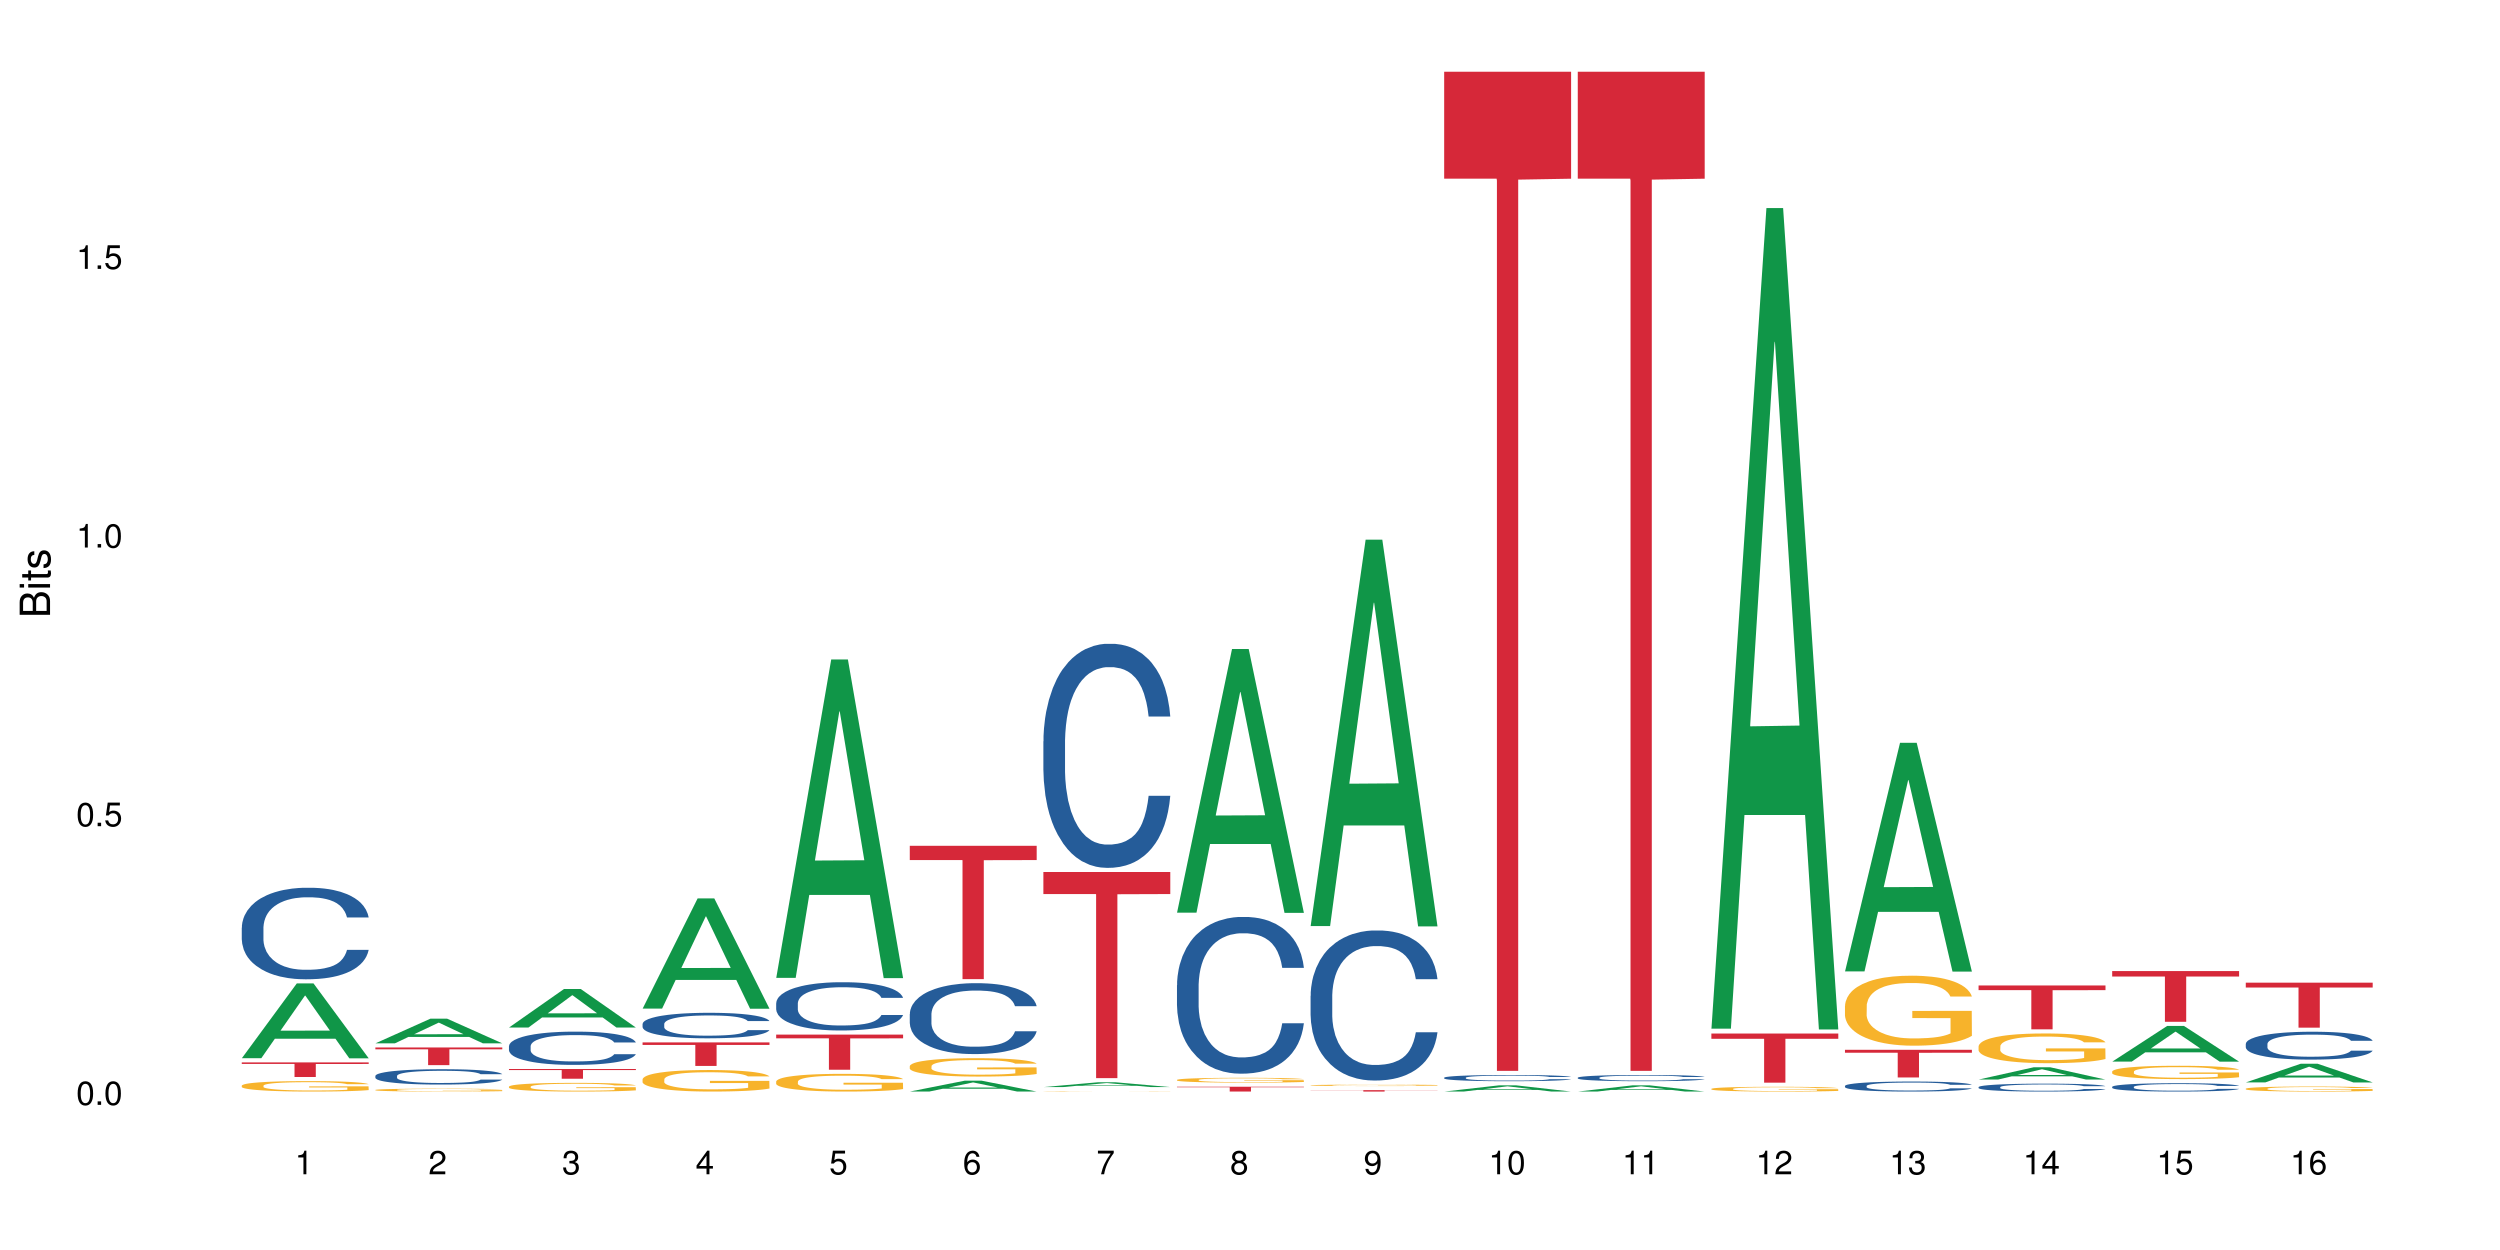 <?xml version="1.0" encoding="UTF-8"?>
<svg xmlns="http://www.w3.org/2000/svg" xmlns:xlink="http://www.w3.org/1999/xlink" width="720pt" height="360pt" viewBox="0 0 720 360" version="1.1">
<defs>
<g>
<symbol overflow="visible" id="glyph0-0">
<path style="stroke:none;" d=""/>
</symbol>
<symbol overflow="visible" id="glyph0-1">
<path style="stroke:none;" d="M 2.641 -6.797 C 2 -6.797 1.422 -6.531 1.078 -6.047 C 0.641 -5.453 0.406 -4.547 0.406 -3.297 C 0.406 -1 1.188 0.219 2.641 0.219 C 4.078 0.219 4.859 -1 4.859 -3.234 C 4.859 -4.562 4.656 -5.438 4.203 -6.047 C 3.844 -6.531 3.281 -6.797 2.641 -6.797 Z M 2.641 -6.047 C 3.547 -6.047 4 -5.125 4 -3.312 C 4 -1.375 3.562 -0.484 2.625 -0.484 C 1.734 -0.484 1.281 -1.422 1.281 -3.281 C 1.281 -5.141 1.734 -6.047 2.641 -6.047 Z M 2.641 -6.047 "/>
</symbol>
<symbol overflow="visible" id="glyph0-2">
<path style="stroke:none;" d="M 1.828 -1 L 0.828 -1 L 0.828 0 L 1.828 0 Z M 1.828 -1 "/>
</symbol>
<symbol overflow="visible" id="glyph0-3">
<path style="stroke:none;" d="M 4.562 -6.797 L 1.062 -6.797 L 0.547 -3.094 L 1.328 -3.094 C 1.719 -3.562 2.047 -3.734 2.578 -3.734 C 3.484 -3.734 4.062 -3.109 4.062 -2.094 C 4.062 -1.125 3.484 -0.531 2.578 -0.531 C 1.828 -0.531 1.375 -0.906 1.188 -1.672 L 0.328 -1.672 C 0.453 -1.109 0.547 -0.844 0.75 -0.594 C 1.125 -0.078 1.828 0.219 2.594 0.219 C 3.969 0.219 4.922 -0.781 4.922 -2.219 C 4.922 -3.562 4.031 -4.484 2.719 -4.484 C 2.25 -4.484 1.859 -4.359 1.469 -4.062 L 1.734 -5.969 L 4.562 -5.969 Z M 4.562 -6.797 "/>
</symbol>
<symbol overflow="visible" id="glyph0-4">
<path style="stroke:none;" d="M 2.484 -4.844 L 2.484 0 L 3.328 0 L 3.328 -6.797 L 2.766 -6.797 C 2.469 -5.75 2.281 -5.609 0.984 -5.453 L 0.984 -4.844 Z M 2.484 -4.844 "/>
</symbol>
<symbol overflow="visible" id="glyph0-5">
<path style="stroke:none;" d="M 4.859 -0.828 L 1.281 -0.828 C 1.359 -1.391 1.672 -1.75 2.5 -2.234 L 3.469 -2.75 C 4.406 -3.266 4.906 -3.969 4.906 -4.812 C 4.906 -5.375 4.672 -5.906 4.266 -6.266 C 3.859 -6.625 3.375 -6.797 2.719 -6.797 C 1.859 -6.797 1.219 -6.5 0.844 -5.922 C 0.609 -5.562 0.5 -5.125 0.484 -4.438 L 1.328 -4.438 C 1.359 -4.906 1.406 -5.188 1.531 -5.406 C 1.75 -5.812 2.188 -6.062 2.703 -6.062 C 3.469 -6.062 4.031 -5.516 4.031 -4.781 C 4.031 -4.25 3.719 -3.797 3.125 -3.438 L 2.234 -2.938 C 0.812 -2.141 0.406 -1.5 0.328 0 L 4.859 0 Z M 4.859 -0.828 "/>
</symbol>
<symbol overflow="visible" id="glyph0-6">
<path style="stroke:none;" d="M 2.125 -3.125 L 2.578 -3.125 C 3.516 -3.125 3.984 -2.703 3.984 -1.891 C 3.984 -1.031 3.469 -0.531 2.578 -0.531 C 1.656 -0.531 1.203 -0.984 1.156 -1.969 L 0.312 -1.969 C 0.344 -1.422 0.438 -1.078 0.609 -0.766 C 0.953 -0.109 1.625 0.219 2.547 0.219 C 3.953 0.219 4.859 -0.609 4.859 -1.906 C 4.859 -2.766 4.516 -3.25 3.703 -3.516 C 4.344 -3.766 4.656 -4.25 4.656 -4.938 C 4.656 -6.109 3.875 -6.797 2.578 -6.797 C 1.203 -6.797 0.484 -6.047 0.453 -4.609 L 1.297 -4.609 C 1.312 -5.016 1.344 -5.25 1.453 -5.453 C 1.641 -5.828 2.062 -6.062 2.594 -6.062 C 3.344 -6.062 3.797 -5.625 3.797 -4.906 C 3.797 -4.422 3.609 -4.141 3.25 -3.984 C 3.016 -3.891 2.719 -3.844 2.125 -3.844 Z M 2.125 -3.125 "/>
</symbol>
<symbol overflow="visible" id="glyph0-7">
<path style="stroke:none;" d="M 3.141 -1.625 L 3.141 0 L 3.984 0 L 3.984 -1.625 L 4.984 -1.625 L 4.984 -2.391 L 3.984 -2.391 L 3.984 -6.797 L 3.359 -6.797 L 0.266 -2.516 L 0.266 -1.625 Z M 3.141 -2.391 L 1 -2.391 L 3.141 -5.359 Z M 3.141 -2.391 "/>
</symbol>
<symbol overflow="visible" id="glyph0-8">
<path style="stroke:none;" d="M 4.781 -5.031 C 4.609 -6.141 3.891 -6.797 2.844 -6.797 C 2.094 -6.797 1.422 -6.438 1.031 -5.828 C 0.609 -5.172 0.406 -4.344 0.406 -3.094 C 0.406 -1.953 0.578 -1.234 0.984 -0.625 C 1.359 -0.078 1.953 0.219 2.703 0.219 C 3.984 0.219 4.922 -0.734 4.922 -2.078 C 4.922 -3.344 4.062 -4.234 2.844 -4.234 C 2.172 -4.234 1.641 -3.969 1.281 -3.469 C 1.281 -5.125 1.828 -6.047 2.797 -6.047 C 3.391 -6.047 3.797 -5.672 3.938 -5.031 Z M 2.734 -3.484 C 3.547 -3.484 4.062 -2.922 4.062 -2 C 4.062 -1.156 3.484 -0.531 2.703 -0.531 C 1.922 -0.531 1.328 -1.188 1.328 -2.047 C 1.328 -2.891 1.906 -3.484 2.734 -3.484 Z M 2.734 -3.484 "/>
</symbol>
<symbol overflow="visible" id="glyph0-9">
<path style="stroke:none;" d="M 4.984 -6.797 L 0.438 -6.797 L 0.438 -5.969 L 4.109 -5.969 C 2.5 -3.656 1.828 -2.234 1.328 0 L 2.219 0 C 2.594 -2.172 3.453 -4.047 4.984 -6.094 Z M 4.984 -6.797 "/>
</symbol>
<symbol overflow="visible" id="glyph0-10">
<path style="stroke:none;" d="M 3.75 -3.578 C 4.453 -4 4.688 -4.344 4.688 -4.984 C 4.688 -6.047 3.844 -6.797 2.641 -6.797 C 1.438 -6.797 0.594 -6.047 0.594 -4.984 C 0.594 -4.359 0.828 -4.016 1.516 -3.578 C 0.734 -3.203 0.359 -2.641 0.359 -1.891 C 0.359 -0.641 1.297 0.219 2.641 0.219 C 3.984 0.219 4.922 -0.641 4.922 -1.875 C 4.922 -2.641 4.531 -3.203 3.75 -3.578 Z M 2.641 -6.047 C 3.359 -6.047 3.812 -5.625 3.812 -4.969 C 3.812 -4.344 3.344 -3.922 2.641 -3.922 C 1.922 -3.922 1.453 -4.344 1.453 -4.984 C 1.453 -5.625 1.922 -6.047 2.641 -6.047 Z M 2.641 -3.203 C 3.484 -3.203 4.062 -2.672 4.062 -1.875 C 4.062 -1.062 3.484 -0.531 2.625 -0.531 C 1.797 -0.531 1.219 -1.078 1.219 -1.875 C 1.219 -2.672 1.797 -3.203 2.641 -3.203 Z M 2.641 -3.203 "/>
</symbol>
<symbol overflow="visible" id="glyph0-11">
<path style="stroke:none;" d="M 0.516 -1.547 C 0.672 -0.438 1.406 0.219 2.438 0.219 C 3.188 0.219 3.859 -0.141 4.266 -0.75 C 4.688 -1.406 4.891 -2.25 4.891 -3.484 C 4.891 -4.625 4.703 -5.359 4.312 -5.953 C 3.938 -6.5 3.344 -6.797 2.594 -6.797 C 1.297 -6.797 0.359 -5.844 0.359 -4.516 C 0.359 -3.25 1.234 -2.344 2.453 -2.344 C 3.094 -2.344 3.562 -2.578 4.016 -3.109 C 4 -1.453 3.469 -0.531 2.5 -0.531 C 1.906 -0.531 1.484 -0.906 1.359 -1.547 Z M 2.578 -6.062 C 3.375 -6.062 3.969 -5.406 3.969 -4.531 C 3.969 -3.688 3.375 -3.094 2.547 -3.094 C 1.734 -3.094 1.234 -3.672 1.234 -4.578 C 1.234 -5.438 1.797 -6.062 2.578 -6.062 Z M 2.578 -6.062 "/>
</symbol>
<symbol overflow="visible" id="glyph1-0">
<path style="stroke:none;" d=""/>
</symbol>
<symbol overflow="visible" id="glyph1-1">
<path style="stroke:none;" d="M 0 -0.953 L 0 -4.891 C 0 -5.719 -0.234 -6.344 -0.734 -6.797 C -1.188 -7.234 -1.812 -7.469 -2.5 -7.469 C -3.547 -7.469 -4.188 -7 -4.625 -5.875 C -4.984 -6.672 -5.641 -7.094 -6.531 -7.094 C -7.156 -7.094 -7.734 -6.859 -8.141 -6.391 C -8.562 -5.938 -8.75 -5.344 -8.75 -4.5 L -8.75 -0.953 Z M -4.984 -2.062 L -7.766 -2.062 L -7.766 -4.219 C -7.766 -4.844 -7.688 -5.203 -7.453 -5.5 C -7.219 -5.812 -6.859 -5.969 -6.375 -5.969 C -5.906 -5.969 -5.531 -5.812 -5.297 -5.5 C -5.062 -5.203 -4.984 -4.844 -4.984 -4.219 Z M -0.984 -2.062 L -4 -2.062 L -4 -4.781 C -4 -5.328 -3.859 -5.688 -3.578 -5.953 C -3.297 -6.219 -2.922 -6.359 -2.484 -6.359 C -2.062 -6.359 -1.688 -6.219 -1.406 -5.953 C -1.109 -5.688 -0.984 -5.328 -0.984 -4.781 Z M -0.984 -2.062 "/>
</symbol>
<symbol overflow="visible" id="glyph1-2">
<path style="stroke:none;" d="M -6.281 -1.797 L -6.281 -0.797 L 0 -0.797 L 0 -1.797 Z M -8.75 -1.797 L -8.75 -0.797 L -7.484 -0.797 L -7.484 -1.797 Z M -8.75 -1.797 "/>
</symbol>
<symbol overflow="visible" id="glyph1-3">
<path style="stroke:none;" d="M -6.281 -3.047 L -6.281 -2.016 L -8.016 -2.016 L -8.016 -1.016 L -6.281 -1.016 L -6.281 -0.172 L -5.469 -0.172 L -5.469 -1.016 L -0.719 -1.016 C -0.078 -1.016 0.281 -1.453 0.281 -2.234 C 0.281 -2.469 0.25 -2.719 0.188 -3.047 L -0.641 -3.047 C -0.609 -2.922 -0.594 -2.766 -0.594 -2.562 C -0.594 -2.141 -0.719 -2.016 -1.156 -2.016 L -5.469 -2.016 L -5.469 -3.047 Z M -6.281 -3.047 "/>
</symbol>
<symbol overflow="visible" id="glyph1-4">
<path style="stroke:none;" d="M -4.531 -5.25 C -5.766 -5.25 -6.469 -4.422 -6.469 -2.969 C -6.469 -1.516 -5.719 -0.562 -4.547 -0.562 C -3.562 -0.562 -3.094 -1.062 -2.734 -2.562 L -2.516 -3.484 C -2.344 -4.188 -2.094 -4.469 -1.625 -4.469 C -1.047 -4.469 -0.641 -3.875 -0.641 -3 C -0.641 -2.453 -0.797 -2 -1.062 -1.75 C -1.25 -1.594 -1.422 -1.531 -1.875 -1.469 L -1.875 -0.406 C -0.422 -0.453 0.281 -1.266 0.281 -2.922 C 0.281 -4.5 -0.5 -5.516 -1.719 -5.516 C -2.656 -5.516 -3.172 -4.984 -3.469 -3.734 L -3.703 -2.766 C -3.891 -1.953 -4.156 -1.609 -4.594 -1.609 C -5.172 -1.609 -5.547 -2.125 -5.547 -2.938 C -5.547 -3.75 -5.203 -4.172 -4.531 -4.203 Z M -4.531 -5.25 "/>
</symbol>
</g>
</defs>
<g id="surface64186">
<rect x="0" y="0" width="720" height="360" style="fill:rgb(100%,100%,100%);fill-opacity:1;stroke:none;"/>
<path style=" stroke:none;fill-rule:nonzero;fill:rgb(6.275%,58.824%,28.235%);fill-opacity:1;" d="M 69.629 304.77 L 69.668 304.75 L 85.484 283.219 L 90.289 283.219 L 106.184 304.793 L 100.598 304.793 L 96.613 299.16 L 79.156 299.16 L 75.254 304.77 L 69.629 304.77 L 80.836 296.832 L 95.012 296.812 L 87.945 286.746 L 87.867 286.727 L 87.789 286.785 L 80.797 296.812 L 80.836 296.832 Z M 69.629 304.77 "/>
<path style=" stroke:none;fill-rule:nonzero;fill:rgb(14.51%,36.078%,60%);fill-opacity:1;" d="M 69.629 267.148 L 69.676 267.125 L 69.676 266.547 L 69.809 265.633 L 70.121 264.477 L 70.434 263.68 L 71.234 262.258 L 72.348 260.887 L 73.508 259.824 L 74.355 259.199 L 75.113 258.715 L 76.852 257.824 L 77.965 257.367 L 79.168 256.957 L 80.641 256.547 L 81.711 256.309 L 84.117 255.922 L 85.898 255.754 L 87.281 255.68 L 90.27 255.68 L 92.051 255.777 L 93.344 255.898 L 94.77 256.09 L 95.973 256.309 L 98.07 256.836 L 99.941 257.512 L 100.789 257.898 L 102.125 258.645 L 103.152 259.367 L 103.863 259.992 L 104.668 260.887 L 105.379 261.969 L 105.914 263.199 L 106.184 264.234 L 99.941 264.234 L 99.629 263.27 L 99.273 262.523 L 98.605 261.535 L 97.938 260.836 L 97 260.137 L 96.152 259.68 L 94.992 259.223 L 93.969 258.934 L 92.898 258.715 L 91.875 258.57 L 89.91 258.426 L 87.637 258.426 L 86.793 258.477 L 85.055 258.668 L 84.117 258.836 L 82.781 259.176 L 81.844 259.488 L 80.73 259.969 L 79.973 260.379 L 79.035 261.004 L 78.367 261.559 L 77.609 262.355 L 77.164 262.957 L 76.762 263.633 L 76.406 264.426 L 76.137 265.27 L 75.961 266.164 L 75.871 267.031 L 75.871 270.766 L 75.961 271.633 L 76.184 272.645 L 76.762 274.113 L 77.609 275.391 L 78.59 276.402 L 79.527 277.125 L 80.059 277.465 L 80.773 277.848 L 81.887 278.332 L 83.492 278.812 L 84.43 279.004 L 85.855 279.199 L 87.328 279.293 L 89.289 279.293 L 91.027 279.199 L 92.184 279.078 L 93.391 278.883 L 95.039 278.477 L 96.062 278.09 L 96.953 277.633 L 97.625 277.172 L 98.07 276.789 L 98.738 276.043 L 99.273 275.223 L 99.676 274.379 L 99.941 273.559 L 106.184 273.559 L 105.914 274.523 L 105.516 275.465 L 105.113 276.16 L 104.488 277.004 L 103.773 277.754 L 102.75 278.594 L 101.902 279.148 L 100.789 279.754 L 99.762 280.211 L 98.648 280.621 L 97 281.102 L 95.93 281.344 L 94.77 281.559 L 93.391 281.754 L 91.648 281.922 L 89.777 282.016 L 88.039 282.043 L 86.168 281.992 L 84.785 281.898 L 82.957 281.68 L 80.684 281.246 L 79.035 280.789 L 77.742 280.332 L 76.629 279.848 L 75.379 279.199 L 73.773 278.137 L 72.793 277.32 L 72.125 276.645 L 71.367 275.703 L 70.832 274.859 L 70.207 273.512 L 69.762 271.801 L 69.629 270.477 Z M 69.629 267.148 "/>
<path style=" stroke:none;fill-rule:nonzero;fill:rgb(96.863%,70.196%,16.863%);fill-opacity:1;" d="M 69.629 312.648 L 69.676 312.645 L 69.676 312.59 L 69.852 312.469 L 70.297 312.297 L 70.879 312.156 L 71.5 312.047 L 71.902 311.988 L 72.57 311.906 L 73.152 311.848 L 74.621 311.723 L 76.496 311.605 L 77.52 311.559 L 78.68 311.512 L 80.328 311.457 L 81.086 311.438 L 83.402 311.395 L 86.035 311.367 L 88.93 311.359 L 90.27 311.363 L 92.098 311.375 L 94.594 311.402 L 96.02 311.43 L 97.133 311.457 L 98.293 311.492 L 99.719 311.551 L 101.055 311.613 L 102.125 311.68 L 103.195 311.762 L 104.086 311.852 L 104.844 311.949 L 105.516 312.062 L 105.914 312.16 L 106.184 312.254 L 99.984 312.254 L 99.629 312.16 L 99.227 312.086 L 98.559 311.996 L 97.891 311.93 L 97.223 311.875 L 95.973 311.805 L 94.906 311.762 L 93.566 311.723 L 92.273 311.699 L 90.805 311.68 L 89.91 311.676 L 87.551 311.676 L 85.41 311.695 L 84.16 311.719 L 83.27 311.738 L 82.023 311.781 L 81.266 311.812 L 80.816 311.836 L 79.48 311.922 L 78.59 311.996 L 78.098 312.051 L 77.477 312.133 L 77.027 312.207 L 76.539 312.316 L 76.27 312.398 L 75.914 312.586 L 75.871 313.082 L 76.004 313.184 L 76.27 313.297 L 76.629 313.398 L 77.164 313.5 L 77.699 313.582 L 78.633 313.688 L 79.438 313.762 L 80.059 313.809 L 81.266 313.883 L 81.754 313.906 L 82.914 313.957 L 84.117 313.992 L 85.59 314.027 L 86.703 314.043 L 88.484 314.059 L 90.758 314.059 L 93.434 314.039 L 95.129 314.02 L 96.285 313.996 L 97.043 313.977 L 97.98 313.945 L 98.648 313.918 L 99.273 313.891 L 100.031 313.844 L 100.031 313.184 L 89.02 313.184 L 89.02 312.875 L 106.137 312.871 L 106.184 313.945 L 105.246 314.02 L 104.086 314.094 L 102.973 314.148 L 101.812 314.195 L 100.164 314.246 L 98.828 314.281 L 96.777 314.32 L 94.906 314.344 L 92.941 314.359 L 91.203 314.367 L 89.152 314.371 L 87.328 314.363 L 85.363 314.348 L 83.805 314.328 L 82.379 314.301 L 80.953 314.262 L 79.168 314.207 L 78.012 314.16 L 76.805 314.102 L 75.602 314.031 L 74.531 313.957 L 73.82 313.902 L 73.105 313.836 L 72.348 313.75 L 71.637 313.66 L 71.102 313.574 L 70.609 313.477 L 70.254 313.387 L 69.898 313.262 L 69.719 313.164 L 69.629 313.078 Z M 69.629 312.648 "/>
<path style=" stroke:none;fill-rule:nonzero;fill:rgb(83.922%,15.686%,22.353%);fill-opacity:1;" d="M 69.629 305.973 L 106.184 305.973 L 106.184 306.422 L 90.949 306.426 L 90.949 310.18 L 84.82 310.18 L 84.82 306.43 L 84.73 306.422 L 69.629 306.422 Z M 69.629 305.973 "/>
<path style=" stroke:none;fill-rule:nonzero;fill:rgb(6.275%,58.824%,28.235%);fill-opacity:1;" d="M 108.105 300.48 L 108.145 300.473 L 123.961 293.379 L 128.766 293.379 L 144.66 300.484 L 139.074 300.484 L 135.09 298.629 L 117.637 298.629 L 113.73 300.48 L 108.105 300.48 L 119.312 297.863 L 133.492 297.855 L 126.422 294.539 L 126.344 294.535 L 126.266 294.555 L 119.273 297.855 L 119.312 297.863 Z M 108.105 300.48 "/>
<path style=" stroke:none;fill-rule:nonzero;fill:rgb(14.51%,36.078%,60%);fill-opacity:1;" d="M 108.105 309.859 L 108.152 309.855 L 108.152 309.758 L 108.285 309.605 L 108.598 309.41 L 108.91 309.277 L 109.711 309.039 L 110.824 308.809 L 111.984 308.629 L 112.832 308.527 L 113.59 308.445 L 115.328 308.297 L 116.441 308.219 L 117.645 308.148 L 119.117 308.082 L 120.188 308.039 L 122.594 307.977 L 124.375 307.949 L 125.758 307.938 L 128.746 307.938 L 130.527 307.953 L 131.82 307.973 L 133.246 308.004 L 134.453 308.039 L 136.547 308.129 L 138.418 308.242 L 139.266 308.309 L 140.602 308.434 L 141.629 308.555 L 142.34 308.66 L 143.145 308.809 L 143.855 308.988 L 144.391 309.195 L 144.66 309.371 L 138.418 309.371 L 138.105 309.207 L 137.75 309.082 L 137.082 308.918 L 136.414 308.801 L 135.477 308.684 L 134.629 308.605 L 133.469 308.531 L 132.445 308.48 L 131.375 308.445 L 130.352 308.422 L 128.391 308.395 L 126.117 308.395 L 125.27 308.406 L 123.531 308.438 L 122.594 308.465 L 121.258 308.523 L 120.32 308.574 L 119.207 308.656 L 118.449 308.723 L 117.512 308.828 L 116.844 308.922 L 116.086 309.055 L 115.641 309.156 L 115.238 309.27 L 114.883 309.402 L 114.613 309.543 L 114.438 309.691 L 114.348 309.84 L 114.348 310.465 L 114.438 310.609 L 114.66 310.781 L 115.238 311.027 L 116.086 311.238 L 117.066 311.41 L 118.004 311.531 L 118.539 311.586 L 119.25 311.652 L 120.363 311.734 L 121.969 311.812 L 122.906 311.848 L 124.332 311.879 L 125.805 311.895 L 127.766 311.895 L 129.504 311.879 L 130.664 311.859 L 131.867 311.824 L 133.516 311.758 L 134.539 311.691 L 135.434 311.617 L 136.102 311.539 L 136.547 311.473 L 137.215 311.348 L 137.75 311.211 L 138.152 311.07 L 138.418 310.934 L 144.66 310.934 L 144.391 311.094 L 143.992 311.254 L 143.59 311.371 L 142.965 311.512 L 142.254 311.637 L 141.227 311.777 L 140.379 311.871 L 139.266 311.973 L 138.242 312.047 L 137.125 312.117 L 135.477 312.199 L 134.406 312.238 L 133.246 312.273 L 131.867 312.305 L 130.129 312.336 L 128.254 312.352 L 126.516 312.355 L 124.645 312.348 L 123.262 312.332 L 121.434 312.293 L 119.16 312.223 L 117.512 312.145 L 116.219 312.066 L 115.105 311.988 L 113.855 311.879 L 112.254 311.699 L 111.27 311.562 L 110.602 311.449 L 109.844 311.293 L 109.309 311.152 L 108.688 310.926 L 108.238 310.637 L 108.105 310.418 Z M 108.105 309.859 "/>
<path style=" stroke:none;fill-rule:nonzero;fill:rgb(96.863%,70.196%,16.863%);fill-opacity:1;" d="M 108.105 313.895 L 108.152 313.891 L 108.152 313.875 L 108.328 313.844 L 108.773 313.797 L 109.355 313.758 L 109.98 313.727 L 110.379 313.711 L 111.047 313.688 L 111.629 313.668 L 113.098 313.637 L 114.973 313.602 L 115.996 313.59 L 117.156 313.578 L 118.805 313.562 L 119.562 313.559 L 121.879 313.543 L 124.512 313.535 L 128.746 313.535 L 130.574 313.539 L 133.07 313.547 L 134.496 313.555 L 135.609 313.562 L 136.77 313.57 L 138.195 313.586 L 139.531 313.605 L 140.602 313.625 L 141.672 313.648 L 142.562 313.672 L 143.32 313.699 L 143.992 313.73 L 144.391 313.758 L 144.66 313.785 L 138.465 313.785 L 138.105 313.758 L 137.707 313.734 L 137.035 313.711 L 136.367 313.691 L 135.699 313.68 L 134.453 313.66 L 133.383 313.645 L 132.043 313.637 L 130.75 313.629 L 129.281 313.625 L 128.391 313.621 L 126.027 313.621 L 123.887 313.629 L 122.637 313.633 L 121.746 313.641 L 120.5 313.652 L 119.742 313.66 L 119.297 313.668 L 117.957 313.691 L 117.066 313.711 L 116.574 313.727 L 115.953 313.75 L 115.508 313.77 L 115.016 313.801 L 114.75 313.824 L 114.391 313.875 L 114.348 314.012 L 114.48 314.043 L 114.75 314.074 L 115.105 314.102 L 115.641 314.129 L 116.176 314.152 L 117.109 314.18 L 117.914 314.199 L 118.539 314.215 L 119.742 314.234 L 120.23 314.242 L 121.391 314.254 L 122.594 314.266 L 124.066 314.273 L 125.18 314.281 L 126.961 314.285 L 129.234 314.285 L 131.91 314.277 L 133.605 314.273 L 134.762 314.266 L 135.52 314.262 L 136.457 314.254 L 137.125 314.246 L 137.75 314.238 L 138.508 314.223 L 138.508 314.043 L 127.496 314.039 L 127.496 313.957 L 144.613 313.953 L 144.66 314.254 L 143.723 314.273 L 142.562 314.293 L 141.449 314.309 L 140.289 314.32 L 138.641 314.336 L 137.305 314.344 L 135.254 314.355 L 133.383 314.363 L 131.422 314.367 L 129.68 314.371 L 127.633 314.371 L 125.805 314.367 L 123.844 314.363 L 122.281 314.359 L 120.855 314.352 L 119.43 314.34 L 117.645 314.324 L 116.488 314.312 L 115.285 314.297 L 114.078 314.277 L 113.012 314.258 L 112.297 314.238 L 111.582 314.223 L 110.824 314.199 L 110.113 314.172 L 109.578 314.148 L 109.086 314.121 L 108.73 314.098 L 108.375 314.062 L 108.195 314.035 L 108.105 314.012 Z M 108.105 313.895 "/>
<path style=" stroke:none;fill-rule:nonzero;fill:rgb(83.922%,15.686%,22.353%);fill-opacity:1;" d="M 108.105 301.664 L 144.66 301.664 L 144.66 302.211 L 129.426 302.215 L 129.426 306.758 L 123.297 306.758 L 123.297 302.219 L 123.207 302.211 L 108.105 302.211 Z M 108.105 301.664 "/>
<path style=" stroke:none;fill-rule:nonzero;fill:rgb(6.275%,58.824%,28.235%);fill-opacity:1;" d="M 146.582 295.926 L 146.621 295.914 L 162.438 284.828 L 167.242 284.828 L 183.137 295.938 L 177.551 295.938 L 173.57 293.035 L 156.113 293.035 L 152.207 295.926 L 146.582 295.926 L 157.793 291.836 L 171.969 291.828 L 164.898 286.641 L 164.82 286.633 L 164.742 286.664 L 157.754 291.828 L 157.793 291.836 Z M 146.582 295.926 "/>
<path style=" stroke:none;fill-rule:nonzero;fill:rgb(14.51%,36.078%,60%);fill-opacity:1;" d="M 146.582 301.281 L 146.629 301.273 L 146.629 301.062 L 146.762 300.73 L 147.074 300.309 L 147.387 300.02 L 148.188 299.504 L 149.301 299.008 L 150.461 298.621 L 151.309 298.395 L 152.066 298.219 L 153.805 297.895 L 154.918 297.73 L 156.121 297.578 L 157.594 297.43 L 158.664 297.344 L 161.07 297.203 L 162.855 297.141 L 164.234 297.117 L 167.223 297.117 L 169.004 297.152 L 170.297 297.195 L 171.727 297.266 L 172.93 297.344 L 175.023 297.535 L 176.895 297.781 L 177.742 297.922 L 179.078 298.191 L 180.105 298.453 L 180.82 298.684 L 181.621 299.008 L 182.336 299.398 L 182.867 299.848 L 183.137 300.223 L 176.895 300.223 L 176.582 299.871 L 176.227 299.602 L 175.559 299.242 L 174.891 298.988 L 173.953 298.734 L 173.105 298.57 L 171.949 298.402 L 170.922 298.297 L 169.852 298.219 L 168.828 298.168 L 166.867 298.113 L 164.594 298.113 L 163.746 298.133 L 162.008 298.199 L 161.07 298.262 L 159.734 298.387 L 158.797 298.5 L 157.684 298.672 L 156.926 298.824 L 155.988 299.051 L 155.32 299.25 L 154.562 299.539 L 154.117 299.758 L 153.715 300.004 L 153.359 300.293 L 153.09 300.598 L 152.914 300.922 L 152.824 301.238 L 152.824 302.594 L 152.914 302.91 L 153.137 303.277 L 153.715 303.812 L 154.562 304.273 L 155.543 304.641 L 156.48 304.906 L 157.016 305.027 L 157.727 305.168 L 158.844 305.344 L 160.445 305.516 L 161.383 305.586 L 162.809 305.656 L 164.281 305.691 L 166.242 305.691 L 167.98 305.656 L 169.141 305.613 L 170.344 305.543 L 171.992 305.395 L 173.016 305.254 L 173.91 305.09 L 174.578 304.922 L 175.023 304.781 L 175.691 304.512 L 176.227 304.215 L 176.629 303.906 L 176.895 303.609 L 183.137 303.609 L 182.867 303.961 L 182.469 304.301 L 182.066 304.555 L 181.441 304.859 L 180.73 305.133 L 179.703 305.438 L 178.855 305.641 L 177.742 305.859 L 176.719 306.023 L 175.602 306.172 L 173.953 306.348 L 172.883 306.438 L 171.727 306.516 L 170.344 306.586 L 168.605 306.645 L 166.73 306.68 L 164.992 306.691 L 163.121 306.672 L 161.738 306.637 L 159.91 306.559 L 157.637 306.402 L 155.988 306.234 L 154.695 306.07 L 153.582 305.895 L 152.332 305.656 L 150.73 305.273 L 149.75 304.973 L 149.078 304.73 L 148.32 304.387 L 147.785 304.082 L 147.164 303.594 L 146.719 302.969 L 146.582 302.488 Z M 146.582 301.281 "/>
<path style=" stroke:none;fill-rule:nonzero;fill:rgb(96.863%,70.196%,16.863%);fill-opacity:1;" d="M 146.582 312.938 L 146.629 312.934 L 146.629 312.891 L 146.805 312.785 L 147.25 312.645 L 147.832 312.527 L 148.457 312.438 L 148.855 312.387 L 149.523 312.32 L 150.105 312.27 L 151.574 312.164 L 153.449 312.07 L 154.473 312.027 L 155.633 311.988 L 157.281 311.945 L 158.039 311.93 L 160.359 311.895 L 162.988 311.871 L 165.887 311.863 L 167.223 311.867 L 169.051 311.875 L 171.547 311.898 L 172.973 311.922 L 174.086 311.945 L 175.246 311.977 L 176.672 312.02 L 178.012 312.078 L 179.078 312.133 L 180.148 312.199 L 181.043 312.273 L 181.801 312.352 L 182.469 312.449 L 182.867 312.531 L 183.137 312.609 L 176.941 312.609 L 176.582 312.531 L 176.184 312.469 L 175.516 312.391 L 174.844 312.336 L 174.176 312.293 L 172.93 312.234 L 171.859 312.199 L 170.52 312.164 L 169.227 312.145 L 167.758 312.133 L 166.867 312.125 L 164.504 312.125 L 162.363 312.145 L 161.117 312.16 L 160.223 312.18 L 158.977 312.215 L 158.219 312.242 L 157.773 312.258 L 156.434 312.332 L 155.543 312.395 L 155.055 312.438 L 154.43 312.508 L 153.984 312.57 L 153.492 312.66 L 153.227 312.73 L 152.867 312.883 L 152.824 313.297 L 152.957 313.383 L 153.227 313.477 L 153.582 313.559 L 154.117 313.648 L 154.652 313.715 L 155.586 313.805 L 156.391 313.863 L 157.016 313.902 L 158.219 313.965 L 158.707 313.984 L 159.867 314.023 L 161.07 314.059 L 162.543 314.086 L 163.656 314.098 L 165.438 314.109 L 167.711 314.109 L 170.387 314.098 L 172.082 314.078 L 173.242 314.059 L 174 314.043 L 174.934 314.02 L 175.602 313.996 L 176.227 313.969 L 176.984 313.93 L 176.984 313.383 L 165.973 313.383 L 165.973 313.125 L 183.094 313.121 L 183.137 314.02 L 182.199 314.078 L 181.043 314.141 L 179.926 314.184 L 178.77 314.223 L 177.117 314.27 L 175.781 314.297 L 173.73 314.328 L 171.859 314.348 L 169.898 314.363 L 168.16 314.367 L 166.109 314.371 L 164.281 314.367 L 162.32 314.352 L 160.758 314.336 L 159.332 314.312 L 157.906 314.281 L 156.121 314.234 L 154.965 314.195 L 153.762 314.145 L 152.555 314.09 L 151.488 314.027 L 150.773 313.98 L 150.059 313.926 L 149.301 313.855 L 148.59 313.777 L 148.055 313.707 L 147.562 313.625 L 147.207 313.551 L 146.852 313.449 L 146.672 313.367 L 146.582 313.293 Z M 146.582 312.938 "/>
<path style=" stroke:none;fill-rule:nonzero;fill:rgb(83.922%,15.686%,22.353%);fill-opacity:1;" d="M 146.582 307.871 L 183.137 307.871 L 183.137 308.172 L 167.902 308.172 L 167.902 310.684 L 161.773 310.684 L 161.773 308.176 L 161.684 308.172 L 146.582 308.172 Z M 146.582 307.871 "/>
<path style=" stroke:none;fill-rule:nonzero;fill:rgb(6.275%,58.824%,28.235%);fill-opacity:1;" d="M 185.059 290.484 L 185.098 290.453 L 200.914 258.746 L 205.719 258.746 L 221.613 290.516 L 216.027 290.516 L 212.047 282.223 L 194.59 282.223 L 190.684 290.484 L 185.059 290.484 L 196.27 278.793 L 210.445 278.762 L 203.375 263.938 L 203.297 263.906 L 203.219 263.996 L 196.23 278.762 L 196.27 278.793 Z M 185.059 290.484 "/>
<path style=" stroke:none;fill-rule:nonzero;fill:rgb(14.51%,36.078%,60%);fill-opacity:1;" d="M 185.059 294.887 L 185.105 294.879 L 185.105 294.719 L 185.238 294.465 L 185.551 294.141 L 185.863 293.922 L 186.664 293.523 L 187.781 293.145 L 188.938 292.848 L 189.785 292.672 L 190.543 292.539 L 192.281 292.289 L 193.395 292.164 L 194.602 292.051 L 196.07 291.934 L 197.141 291.867 L 199.547 291.762 L 201.332 291.715 L 202.711 291.691 L 205.699 291.691 L 207.484 291.719 L 208.773 291.754 L 210.203 291.809 L 211.406 291.867 L 213.5 292.016 L 215.371 292.203 L 216.219 292.312 L 217.559 292.52 L 218.582 292.719 L 219.297 292.895 L 220.098 293.145 L 220.812 293.445 L 221.348 293.785 L 221.613 294.074 L 215.371 294.074 L 215.062 293.809 L 214.703 293.598 L 214.035 293.324 L 213.367 293.129 L 212.43 292.934 L 211.582 292.809 L 210.426 292.68 L 209.398 292.598 L 208.328 292.539 L 207.305 292.5 L 205.344 292.457 L 203.07 292.457 L 202.223 292.473 L 200.484 292.523 L 199.547 292.57 L 198.211 292.668 L 197.273 292.754 L 196.16 292.887 L 195.402 293 L 194.465 293.176 L 193.797 293.332 L 193.039 293.551 L 192.594 293.719 L 192.191 293.906 L 191.836 294.129 L 191.57 294.363 L 191.391 294.613 L 191.301 294.855 L 191.301 295.895 L 191.391 296.137 L 191.613 296.418 L 192.191 296.828 L 193.039 297.184 L 194.02 297.465 L 194.957 297.664 L 195.492 297.758 L 196.203 297.867 L 197.32 298 L 198.922 298.137 L 199.859 298.188 L 201.285 298.242 L 202.758 298.27 L 204.719 298.27 L 206.457 298.242 L 207.617 298.207 L 208.82 298.156 L 210.469 298.039 L 211.496 297.934 L 212.387 297.805 L 213.055 297.68 L 213.5 297.57 L 214.168 297.363 L 214.703 297.137 L 215.105 296.898 L 215.371 296.672 L 221.613 296.672 L 221.348 296.941 L 220.945 297.203 L 220.543 297.398 L 219.918 297.633 L 219.207 297.84 L 218.18 298.074 L 217.336 298.23 L 216.219 298.398 L 215.195 298.523 L 214.078 298.637 L 212.43 298.773 L 211.359 298.84 L 210.203 298.898 L 208.82 298.953 L 207.082 299 L 205.211 299.027 L 203.469 299.035 L 201.598 299.02 L 200.215 298.992 L 198.391 298.934 L 196.117 298.812 L 194.465 298.684 L 193.172 298.559 L 192.059 298.422 L 190.812 298.242 L 189.207 297.945 L 188.227 297.719 L 187.555 297.531 L 186.797 297.27 L 186.266 297.035 L 185.641 296.66 L 185.195 296.184 L 185.059 295.812 Z M 185.059 294.887 "/>
<path style=" stroke:none;fill-rule:nonzero;fill:rgb(96.863%,70.196%,16.863%);fill-opacity:1;" d="M 185.059 310.824 L 185.105 310.816 L 185.105 310.703 L 185.281 310.449 L 185.73 310.098 L 186.309 309.809 L 186.934 309.582 L 187.332 309.465 L 188.004 309.293 L 188.582 309.168 L 190.055 308.914 L 191.926 308.676 L 192.949 308.574 L 194.109 308.477 L 195.758 308.371 L 196.516 308.332 L 198.836 308.238 L 201.465 308.184 L 204.363 308.164 L 205.699 308.172 L 207.527 308.195 L 210.023 308.258 L 211.449 308.312 L 212.562 308.371 L 213.723 308.445 L 215.148 308.559 L 216.488 308.691 L 217.559 308.828 L 218.625 309 L 219.52 309.18 L 220.277 309.379 L 220.945 309.617 L 221.348 309.816 L 221.613 310.012 L 215.418 310.012 L 215.062 309.816 L 214.66 309.66 L 213.992 309.477 L 213.32 309.34 L 212.652 309.23 L 211.406 309.082 L 210.336 308.992 L 209 308.914 L 207.707 308.863 L 206.234 308.828 L 205.344 308.816 L 202.98 308.816 L 200.84 308.855 L 199.594 308.902 L 198.699 308.949 L 197.453 309.031 L 196.695 309.102 L 196.25 309.145 L 194.91 309.32 L 194.02 309.48 L 193.531 309.59 L 192.906 309.758 L 192.461 309.91 L 191.969 310.137 L 191.703 310.309 L 191.344 310.691 L 191.301 311.715 L 191.434 311.93 L 191.703 312.16 L 192.059 312.363 L 192.594 312.578 L 193.129 312.746 L 194.066 312.965 L 194.867 313.113 L 195.492 313.211 L 196.695 313.363 L 197.184 313.414 L 198.344 313.516 L 199.547 313.594 L 201.02 313.664 L 202.133 313.695 L 203.918 313.727 L 206.191 313.727 L 208.863 313.691 L 210.559 313.645 L 211.719 313.602 L 212.477 313.559 L 213.41 313.496 L 214.078 313.441 L 214.703 313.379 L 215.461 313.281 L 215.461 311.93 L 204.453 311.922 L 204.453 311.289 L 221.57 311.281 L 221.613 313.496 L 220.676 313.652 L 219.52 313.797 L 218.402 313.91 L 217.246 314.008 L 215.594 314.117 L 214.258 314.184 L 212.207 314.262 L 210.336 314.312 L 208.375 314.348 L 206.637 314.363 L 204.586 314.371 L 202.758 314.359 L 200.797 314.324 L 199.234 314.281 L 197.809 314.223 L 196.383 314.148 L 194.602 314.031 L 193.441 313.934 L 192.238 313.816 L 191.035 313.672 L 189.965 313.52 L 189.25 313.402 L 188.539 313.266 L 187.781 313.098 L 187.066 312.902 L 186.531 312.727 L 186.039 312.527 L 185.684 312.344 L 185.328 312.086 L 185.148 311.883 L 185.059 311.707 Z M 185.059 310.824 "/>
<path style=" stroke:none;fill-rule:nonzero;fill:rgb(83.922%,15.686%,22.353%);fill-opacity:1;" d="M 185.059 300.215 L 221.613 300.215 L 221.613 300.938 L 206.379 300.945 L 206.379 306.988 L 200.25 306.988 L 200.25 300.953 L 200.16 300.938 L 185.059 300.938 Z M 185.059 300.215 "/>
<path style=" stroke:none;fill-rule:nonzero;fill:rgb(6.275%,58.824%,28.235%);fill-opacity:1;" d="M 223.539 281.621 L 223.578 281.535 L 239.391 189.918 L 244.195 189.918 L 260.09 281.707 L 254.504 281.707 L 250.523 257.746 L 233.066 257.746 L 229.16 281.621 L 223.539 281.621 L 234.746 247.836 L 248.922 247.75 L 241.852 204.914 L 241.773 204.828 L 241.695 205.086 L 234.707 247.75 L 234.746 247.836 Z M 223.539 281.621 "/>
<path style=" stroke:none;fill-rule:nonzero;fill:rgb(14.51%,36.078%,60%);fill-opacity:1;" d="M 223.539 288.934 L 223.582 288.918 L 223.582 288.613 L 223.715 288.133 L 224.027 287.523 L 224.34 287.102 L 225.141 286.352 L 226.258 285.629 L 227.414 285.07 L 228.262 284.742 L 229.02 284.484 L 230.758 284.016 L 231.875 283.773 L 233.078 283.559 L 234.547 283.344 L 235.617 283.215 L 238.023 283.012 L 239.809 282.922 L 241.191 282.887 L 244.176 282.887 L 245.961 282.938 L 247.254 283 L 248.68 283.102 L 249.883 283.215 L 251.977 283.496 L 253.848 283.852 L 254.695 284.055 L 256.035 284.449 L 257.059 284.828 L 257.773 285.16 L 258.574 285.629 L 259.289 286.199 L 259.824 286.848 L 260.09 287.395 L 253.848 287.395 L 253.539 286.887 L 253.18 286.492 L 252.512 285.973 L 251.844 285.605 L 250.906 285.234 L 250.059 284.996 L 248.902 284.754 L 247.875 284.602 L 246.805 284.484 L 245.781 284.41 L 243.82 284.332 L 241.547 284.332 L 240.699 284.359 L 238.961 284.461 L 238.023 284.551 L 236.688 284.727 L 235.75 284.895 L 234.637 285.148 L 233.879 285.363 L 232.941 285.691 L 232.273 285.984 L 231.516 286.402 L 231.07 286.723 L 230.668 287.078 L 230.312 287.496 L 230.047 287.941 L 229.867 288.41 L 229.777 288.867 L 229.777 290.836 L 229.867 291.293 L 230.09 291.828 L 230.668 292.602 L 231.516 293.277 L 232.496 293.809 L 233.434 294.191 L 233.969 294.367 L 234.68 294.57 L 235.797 294.824 L 237.402 295.078 L 238.336 295.18 L 239.762 295.285 L 241.234 295.336 L 243.195 295.336 L 244.934 295.285 L 246.094 295.219 L 247.297 295.117 L 248.945 294.902 L 249.973 294.699 L 250.863 294.457 L 251.531 294.215 L 251.977 294.012 L 252.645 293.621 L 253.18 293.188 L 253.582 292.742 L 253.848 292.312 L 260.09 292.312 L 259.824 292.82 L 259.422 293.312 L 259.02 293.684 L 258.395 294.129 L 257.684 294.52 L 256.656 294.965 L 255.812 295.258 L 254.695 295.574 L 253.672 295.816 L 252.559 296.031 L 250.906 296.285 L 249.836 296.414 L 248.68 296.527 L 247.297 296.629 L 245.559 296.719 L 243.688 296.77 L 241.949 296.781 L 240.074 296.758 L 238.695 296.707 L 236.867 296.59 L 234.594 296.363 L 232.941 296.121 L 231.648 295.879 L 230.535 295.625 L 229.289 295.285 L 227.684 294.723 L 226.703 294.293 L 226.035 293.938 L 225.277 293.441 L 224.742 292.996 L 224.117 292.285 L 223.672 291.383 L 223.539 290.684 Z M 223.539 288.934 "/>
<path style=" stroke:none;fill-rule:nonzero;fill:rgb(96.863%,70.196%,16.863%);fill-opacity:1;" d="M 223.539 311.453 L 223.582 311.449 L 223.582 311.355 L 223.762 311.145 L 224.207 310.859 L 224.785 310.621 L 225.41 310.434 L 225.812 310.336 L 226.48 310.195 L 227.059 310.094 L 228.531 309.883 L 230.402 309.688 L 231.426 309.605 L 232.586 309.523 L 234.234 309.438 L 234.992 309.402 L 237.312 309.328 L 239.941 309.281 L 242.84 309.27 L 244.176 309.273 L 246.004 309.293 L 248.5 309.344 L 249.926 309.391 L 251.043 309.438 L 252.199 309.496 L 253.625 309.59 L 254.965 309.703 L 256.035 309.812 L 257.105 309.953 L 257.996 310.102 L 258.754 310.266 L 259.422 310.461 L 259.824 310.625 L 260.09 310.789 L 253.895 310.789 L 253.539 310.625 L 253.137 310.5 L 252.469 310.344 L 251.801 310.234 L 251.129 310.145 L 249.883 310.023 L 248.812 309.949 L 247.477 309.883 L 246.184 309.84 L 244.711 309.812 L 243.82 309.805 L 241.457 309.805 L 239.316 309.836 L 238.07 309.875 L 237.18 309.91 L 235.93 309.98 L 235.172 310.039 L 234.727 310.074 L 233.391 310.219 L 232.496 310.348 L 232.008 310.438 L 231.383 310.578 L 230.938 310.703 L 230.445 310.891 L 230.18 311.031 L 229.824 311.348 L 229.777 312.184 L 229.91 312.363 L 230.18 312.555 L 230.535 312.723 L 231.07 312.898 L 231.605 313.035 L 232.543 313.215 L 233.344 313.336 L 233.969 313.414 L 235.172 313.543 L 235.664 313.582 L 236.82 313.668 L 238.023 313.73 L 239.496 313.789 L 240.609 313.816 L 242.395 313.84 L 244.668 313.84 L 247.34 313.812 L 249.035 313.773 L 250.195 313.738 L 250.953 313.703 L 251.887 313.652 L 252.559 313.605 L 253.18 313.555 L 253.938 313.477 L 253.938 312.363 L 242.93 312.359 L 242.93 311.836 L 260.047 311.832 L 260.09 313.652 L 259.152 313.777 L 257.996 313.898 L 256.879 313.992 L 255.723 314.074 L 254.074 314.16 L 252.734 314.219 L 250.684 314.281 L 248.812 314.324 L 246.852 314.352 L 245.113 314.367 L 243.062 314.371 L 241.234 314.363 L 239.273 314.332 L 237.711 314.297 L 236.285 314.25 L 234.859 314.188 L 233.078 314.09 L 231.918 314.012 L 230.715 313.914 L 229.512 313.797 L 228.441 313.672 L 227.727 313.574 L 227.016 313.461 L 226.258 313.324 L 225.543 313.164 L 225.008 313.02 L 224.52 312.855 L 224.16 312.703 L 223.805 312.492 L 223.625 312.324 L 223.539 312.18 Z M 223.539 311.453 "/>
<path style=" stroke:none;fill-rule:nonzero;fill:rgb(83.922%,15.686%,22.353%);fill-opacity:1;" d="M 223.539 297.961 L 260.09 297.961 L 260.09 299.047 L 244.855 299.055 L 244.855 308.09 L 238.727 308.09 L 238.727 299.066 L 238.637 299.047 L 223.539 299.047 Z M 223.539 297.961 "/>
<path style=" stroke:none;fill-rule:nonzero;fill:rgb(6.275%,58.824%,28.235%);fill-opacity:1;" d="M 262.016 314.367 L 262.055 314.363 L 277.871 311.23 L 282.672 311.23 L 298.566 314.371 L 292.984 314.371 L 289 313.551 L 271.543 313.551 L 267.637 314.367 L 262.016 314.367 L 273.223 313.211 L 287.398 313.211 L 280.328 311.746 L 280.25 311.742 L 280.172 311.75 L 273.184 313.211 L 273.223 313.211 Z M 262.016 314.367 "/>
<path style=" stroke:none;fill-rule:nonzero;fill:rgb(14.51%,36.078%,60%);fill-opacity:1;" d="M 262.016 292.047 L 262.059 292.027 L 262.059 291.582 L 262.191 290.871 L 262.504 289.977 L 262.816 289.359 L 263.617 288.262 L 264.734 287.195 L 265.891 286.375 L 266.738 285.891 L 267.496 285.516 L 269.234 284.828 L 270.352 284.473 L 271.555 284.156 L 273.023 283.84 L 274.094 283.652 L 276.5 283.352 L 278.285 283.223 L 279.668 283.168 L 282.652 283.168 L 284.438 283.242 L 285.73 283.336 L 287.156 283.484 L 288.359 283.652 L 290.453 284.062 L 292.328 284.586 L 293.172 284.883 L 294.512 285.461 L 295.535 286.02 L 296.25 286.508 L 297.051 287.195 L 297.766 288.035 L 298.301 288.988 L 298.566 289.789 L 292.328 289.789 L 292.016 289.043 L 291.656 288.465 L 290.988 287.699 L 290.32 287.16 L 289.383 286.617 L 288.539 286.262 L 287.379 285.91 L 286.352 285.684 L 285.285 285.516 L 284.258 285.406 L 282.297 285.293 L 280.023 285.293 L 279.176 285.332 L 277.438 285.48 L 276.5 285.609 L 275.164 285.871 L 274.227 286.113 L 273.113 286.488 L 272.355 286.805 L 271.422 287.289 L 270.75 287.719 L 269.992 288.336 L 269.547 288.801 L 269.148 289.324 L 268.789 289.938 L 268.523 290.59 L 268.344 291.281 L 268.254 291.953 L 268.254 294.844 L 268.344 295.516 L 268.566 296.301 L 269.148 297.438 L 269.992 298.426 L 270.973 299.211 L 271.91 299.77 L 272.445 300.031 L 273.16 300.328 L 274.273 300.703 L 275.879 301.078 L 276.812 301.227 L 278.238 301.375 L 279.711 301.449 L 281.672 301.449 L 283.41 301.375 L 284.57 301.281 L 285.773 301.133 L 287.422 300.816 L 288.449 300.516 L 289.34 300.164 L 290.008 299.809 L 290.453 299.508 L 291.121 298.93 L 291.656 298.297 L 292.059 297.645 L 292.328 297.008 L 298.566 297.008 L 298.301 297.754 L 297.898 298.484 L 297.496 299.023 L 296.875 299.676 L 296.16 300.254 L 295.137 300.91 L 294.289 301.336 L 293.172 301.805 L 292.148 302.16 L 291.035 302.477 L 289.383 302.848 L 288.316 303.035 L 287.156 303.203 L 285.773 303.352 L 284.035 303.484 L 282.164 303.559 L 280.426 303.574 L 278.551 303.539 L 277.172 303.465 L 275.344 303.297 L 273.07 302.961 L 271.422 302.605 L 270.129 302.25 L 269.012 301.879 L 267.766 301.375 L 266.16 300.555 L 265.18 299.918 L 264.512 299.398 L 263.754 298.668 L 263.219 298.016 L 262.594 296.973 L 262.148 295.648 L 262.016 294.621 Z M 262.016 292.047 "/>
<path style=" stroke:none;fill-rule:nonzero;fill:rgb(96.863%,70.196%,16.863%);fill-opacity:1;" d="M 262.016 307.023 L 262.059 307.02 L 262.059 306.922 L 262.238 306.707 L 262.684 306.406 L 263.262 306.16 L 263.887 305.965 L 264.289 305.863 L 264.957 305.719 L 265.535 305.613 L 267.008 305.395 L 268.879 305.191 L 269.906 305.105 L 271.062 305.023 L 272.711 304.93 L 273.469 304.895 L 275.789 304.82 L 278.418 304.77 L 281.316 304.754 L 282.652 304.762 L 284.48 304.781 L 286.977 304.832 L 288.402 304.883 L 289.52 304.93 L 290.676 304.992 L 292.105 305.09 L 293.441 305.207 L 294.512 305.32 L 295.582 305.469 L 296.473 305.621 L 297.23 305.789 L 297.898 305.992 L 298.301 306.164 L 298.566 306.332 L 292.371 306.332 L 292.016 306.164 L 291.613 306.031 L 290.945 305.875 L 290.277 305.758 L 289.605 305.664 L 288.359 305.539 L 287.289 305.461 L 285.953 305.395 L 284.66 305.352 L 283.188 305.32 L 282.297 305.312 L 279.934 305.312 L 277.793 305.348 L 276.547 305.383 L 275.656 305.422 L 274.406 305.496 L 273.648 305.555 L 273.203 305.594 L 271.867 305.742 L 270.973 305.879 L 270.484 305.969 L 269.859 306.113 L 269.414 306.246 L 268.922 306.438 L 268.656 306.586 L 268.301 306.914 L 268.254 307.785 L 268.391 307.969 L 268.656 308.168 L 269.012 308.34 L 269.547 308.523 L 270.082 308.664 L 271.02 308.852 L 271.82 308.98 L 272.445 309.062 L 273.648 309.191 L 274.141 309.234 L 275.297 309.324 L 276.5 309.391 L 277.973 309.449 L 279.086 309.477 L 280.871 309.5 L 283.145 309.5 L 285.816 309.473 L 287.512 309.434 L 288.672 309.395 L 289.43 309.359 L 290.363 309.309 L 291.035 309.258 L 291.656 309.207 L 292.414 309.125 L 292.414 307.969 L 281.406 307.965 L 281.406 307.422 L 298.523 307.418 L 298.566 309.309 L 297.633 309.438 L 296.473 309.562 L 295.359 309.66 L 294.199 309.742 L 292.551 309.836 L 291.211 309.895 L 289.16 309.961 L 287.289 310.004 L 285.328 310.035 L 283.59 310.047 L 281.539 310.055 L 279.711 310.043 L 277.75 310.016 L 276.191 309.977 L 274.762 309.926 L 273.336 309.863 L 271.555 309.762 L 270.395 309.68 L 269.191 309.578 L 267.988 309.457 L 266.918 309.328 L 266.203 309.227 L 265.492 309.109 L 264.734 308.965 L 264.02 308.801 L 263.484 308.648 L 262.996 308.48 L 262.637 308.32 L 262.281 308.102 L 262.102 307.93 L 262.016 307.777 Z M 262.016 307.023 "/>
<path style=" stroke:none;fill-rule:nonzero;fill:rgb(83.922%,15.686%,22.353%);fill-opacity:1;" d="M 262.016 243.586 L 298.566 243.586 L 298.566 247.699 L 283.332 247.734 L 283.332 281.988 L 277.203 281.988 L 277.203 247.77 L 277.113 247.699 L 262.016 247.699 Z M 262.016 243.586 "/>
<path style=" stroke:none;fill-rule:nonzero;fill:rgb(6.275%,58.824%,28.235%);fill-opacity:1;" d="M 300.492 313.082 L 300.531 313.078 L 316.348 311.684 L 321.148 311.684 L 337.043 313.082 L 331.461 313.082 L 327.477 312.719 L 310.02 312.719 L 306.113 313.082 L 300.492 313.082 L 311.699 312.566 L 325.875 312.566 L 318.809 311.914 L 318.73 311.914 L 318.652 311.918 L 311.66 312.566 L 311.699 312.566 Z M 300.492 313.082 "/>
<path style=" stroke:none;fill-rule:nonzero;fill:rgb(14.51%,36.078%,60%);fill-opacity:1;" d="M 300.492 213.504 L 300.535 213.445 L 300.535 212.027 L 300.668 209.789 L 300.98 206.957 L 301.293 205.012 L 302.098 201.531 L 303.211 198.168 L 304.371 195.574 L 305.215 194.039 L 305.973 192.859 L 307.711 190.676 L 308.828 189.559 L 310.031 188.555 L 311.5 187.551 L 312.57 186.961 L 314.98 186.02 L 316.762 185.605 L 318.145 185.43 L 321.129 185.43 L 322.914 185.664 L 324.207 185.961 L 325.633 186.43 L 326.836 186.961 L 328.93 188.258 L 330.805 189.91 L 331.652 190.855 L 332.988 192.684 L 334.012 194.453 L 334.727 195.984 L 335.527 198.168 L 336.242 200.824 L 336.777 203.832 L 337.043 206.367 L 330.805 206.367 L 330.492 204.008 L 330.137 202.18 L 329.465 199.762 L 328.797 198.051 L 327.863 196.34 L 327.016 195.219 L 325.855 194.098 L 324.832 193.391 L 323.762 192.859 L 322.734 192.508 L 320.773 192.152 L 318.5 192.152 L 317.652 192.27 L 315.914 192.742 L 314.98 193.156 L 313.641 193.98 L 312.707 194.746 L 311.59 195.926 L 310.832 196.93 L 309.898 198.465 L 309.227 199.82 L 308.469 201.766 L 308.023 203.242 L 307.625 204.891 L 307.266 206.84 L 307 208.902 L 306.82 211.086 L 306.73 213.207 L 306.73 222.352 L 306.82 224.473 L 307.043 226.953 L 307.625 230.551 L 308.469 233.676 L 309.449 236.152 L 310.387 237.922 L 310.922 238.746 L 311.637 239.691 L 312.75 240.871 L 314.355 242.051 L 315.289 242.523 L 316.719 242.992 L 318.188 243.23 L 320.148 243.23 L 321.887 242.992 L 323.047 242.699 L 324.25 242.227 L 325.898 241.227 L 326.926 240.281 L 327.816 239.16 L 328.484 238.039 L 328.93 237.098 L 329.602 235.266 L 330.137 233.262 L 330.535 231.199 L 330.805 229.191 L 337.043 229.191 L 336.777 231.551 L 336.375 233.852 L 335.973 235.562 L 335.352 237.625 L 334.637 239.457 L 333.613 241.52 L 332.766 242.875 L 331.652 244.352 L 330.625 245.473 L 329.512 246.473 L 327.863 247.652 L 326.793 248.242 L 325.633 248.773 L 324.25 249.246 L 322.512 249.66 L 320.641 249.895 L 318.902 249.953 L 317.027 249.836 L 315.648 249.602 L 313.82 249.07 L 311.547 248.008 L 309.898 246.887 L 308.605 245.766 L 307.488 244.586 L 306.242 242.992 L 304.637 240.398 L 303.656 238.395 L 302.988 236.742 L 302.23 234.441 L 301.695 232.379 L 301.07 229.074 L 300.625 224.887 L 300.492 221.645 Z M 300.492 213.504 "/>
<path style=" stroke:none;fill-rule:nonzero;fill:rgb(96.863%,70.196%,16.863%);fill-opacity:1;" d="M 300.492 314.309 L 300.535 314.309 L 300.535 314.305 L 300.715 314.301 L 301.16 314.297 L 301.738 314.289 L 302.363 314.285 L 302.766 314.285 L 303.434 314.281 L 304.012 314.281 L 305.484 314.273 L 307.355 314.27 L 308.383 314.27 L 309.539 314.266 L 311.949 314.266 L 314.266 314.262 L 325.453 314.262 L 326.879 314.266 L 329.152 314.266 L 330.582 314.27 L 331.918 314.27 L 334.059 314.277 L 334.949 314.281 L 335.707 314.281 L 336.375 314.289 L 336.777 314.289 L 337.043 314.293 L 330.848 314.293 L 330.492 314.289 L 330.09 314.289 L 328.754 314.281 L 328.086 314.281 L 326.836 314.277 L 325.766 314.277 L 324.43 314.273 L 315.023 314.273 L 314.133 314.277 L 311.68 314.277 L 310.344 314.281 L 309.449 314.285 L 308.961 314.285 L 308.336 314.289 L 307.891 314.293 L 307.402 314.297 L 307.133 314.301 L 306.777 314.305 L 306.73 314.324 L 306.867 314.328 L 307.133 314.332 L 307.488 314.336 L 308.559 314.344 L 309.496 314.348 L 310.297 314.348 L 310.922 314.352 L 312.125 314.352 L 312.617 314.355 L 314.98 314.355 L 316.449 314.359 L 325.988 314.359 L 327.148 314.355 L 329.512 314.355 L 330.137 314.352 L 330.895 314.352 L 330.895 314.328 L 319.883 314.328 L 319.883 314.316 L 337 314.316 L 337.043 314.355 L 336.109 314.359 L 334.949 314.359 L 333.836 314.363 L 332.676 314.363 L 331.027 314.367 L 327.637 314.367 L 325.766 314.371 L 316.227 314.371 L 314.668 314.367 L 311.812 314.367 L 310.031 314.363 L 308.871 314.363 L 307.668 314.359 L 306.465 314.359 L 305.395 314.355 L 304.68 314.355 L 303.969 314.352 L 303.211 314.348 L 302.496 314.344 L 301.961 314.344 L 301.473 314.34 L 301.117 314.336 L 300.758 314.332 L 300.582 314.328 L 300.492 314.324 Z M 300.492 314.309 "/>
<path style=" stroke:none;fill-rule:nonzero;fill:rgb(83.922%,15.686%,22.353%);fill-opacity:1;" d="M 300.492 251.133 L 337.043 251.133 L 337.043 257.488 L 321.809 257.543 L 321.809 310.504 L 315.68 310.504 L 315.68 257.602 L 315.594 257.488 L 300.492 257.488 Z M 300.492 251.133 "/>
<path style=" stroke:none;fill-rule:nonzero;fill:rgb(6.275%,58.824%,28.235%);fill-opacity:1;" d="M 338.969 262.844 L 339.008 262.773 L 354.824 186.91 L 359.625 186.91 L 375.52 262.914 L 369.938 262.914 L 365.953 243.074 L 348.496 243.074 L 344.59 262.844 L 338.969 262.844 L 350.176 234.867 L 364.352 234.797 L 357.285 199.328 L 357.207 199.258 L 357.129 199.473 L 350.137 234.797 L 350.176 234.867 Z M 338.969 262.844 "/>
<path style=" stroke:none;fill-rule:nonzero;fill:rgb(14.51%,36.078%,60%);fill-opacity:1;" d="M 338.969 283.73 L 339.012 283.691 L 339.012 282.699 L 339.145 281.133 L 339.457 279.152 L 339.77 277.789 L 340.574 275.355 L 341.688 273.004 L 342.848 271.191 L 343.691 270.117 L 344.449 269.293 L 346.191 267.766 L 347.305 266.984 L 348.508 266.281 L 349.98 265.578 L 351.047 265.168 L 353.457 264.508 L 355.238 264.219 L 356.621 264.094 L 359.605 264.094 L 361.391 264.262 L 362.684 264.465 L 364.109 264.797 L 365.312 265.168 L 367.41 266.074 L 369.281 267.23 L 370.129 267.891 L 371.465 269.168 L 372.488 270.406 L 373.203 271.48 L 374.004 273.004 L 374.719 274.863 L 375.254 276.965 L 375.52 278.738 L 369.281 278.738 L 368.969 277.09 L 368.613 275.812 L 367.941 274.121 L 367.273 272.922 L 366.34 271.727 L 365.492 270.941 L 364.332 270.16 L 363.309 269.664 L 362.238 269.293 L 361.211 269.047 L 359.25 268.797 L 356.977 268.797 L 356.129 268.879 L 354.391 269.211 L 353.457 269.5 L 352.117 270.078 L 351.184 270.613 L 350.066 271.438 L 349.309 272.141 L 348.375 273.211 L 347.707 274.16 L 346.949 275.523 L 346.5 276.555 L 346.102 277.707 L 345.742 279.07 L 345.477 280.512 L 345.297 282.039 L 345.207 283.523 L 345.207 289.918 L 345.297 291.402 L 345.52 293.137 L 346.102 295.652 L 346.949 297.84 L 347.93 299.57 L 348.863 300.809 L 349.398 301.387 L 350.113 302.047 L 351.227 302.871 L 352.832 303.699 L 353.77 304.027 L 355.195 304.355 L 356.664 304.523 L 358.625 304.523 L 360.363 304.355 L 361.523 304.152 L 362.727 303.82 L 364.379 303.121 L 365.402 302.461 L 366.293 301.676 L 366.961 300.891 L 367.41 300.23 L 368.078 298.953 L 368.613 297.551 L 369.012 296.105 L 369.281 294.703 L 375.52 294.703 L 375.254 296.355 L 374.852 297.965 L 374.453 299.16 L 373.828 300.602 L 373.113 301.883 L 372.09 303.324 L 371.242 304.273 L 370.129 305.305 L 369.102 306.09 L 367.988 306.793 L 366.34 307.617 L 365.27 308.027 L 364.109 308.398 L 362.727 308.73 L 360.988 309.02 L 359.117 309.184 L 357.379 309.227 L 355.508 309.145 L 354.125 308.977 L 352.297 308.605 L 350.023 307.863 L 348.375 307.078 L 347.082 306.297 L 345.965 305.473 L 344.719 304.355 L 343.113 302.543 L 342.133 301.141 L 341.465 299.984 L 340.707 298.375 L 340.172 296.934 L 339.547 294.621 L 339.102 291.691 L 338.969 289.426 Z M 338.969 283.73 "/>
<path style=" stroke:none;fill-rule:nonzero;fill:rgb(96.863%,70.196%,16.863%);fill-opacity:1;" d="M 338.969 311 L 339.012 311 L 339.012 310.977 L 339.191 310.918 L 339.637 310.84 L 340.215 310.773 L 340.84 310.723 L 341.242 310.695 L 341.91 310.656 L 342.488 310.629 L 343.961 310.574 L 345.832 310.52 L 346.859 310.496 L 348.016 310.477 L 349.668 310.449 L 350.426 310.441 L 352.742 310.422 L 355.371 310.41 L 358.27 310.406 L 359.605 310.406 L 361.434 310.41 L 363.93 310.426 L 365.359 310.438 L 366.473 310.449 L 367.633 310.469 L 369.059 310.492 L 370.395 310.523 L 371.465 310.555 L 372.535 310.59 L 373.426 310.633 L 374.184 310.676 L 374.852 310.73 L 375.254 310.773 L 375.52 310.82 L 369.324 310.82 L 368.969 310.773 L 368.566 310.742 L 367.898 310.699 L 367.23 310.668 L 366.562 310.645 L 365.312 310.609 L 364.242 310.59 L 362.906 310.574 L 361.613 310.562 L 360.141 310.555 L 359.25 310.551 L 356.887 310.551 L 354.75 310.559 L 353.5 310.57 L 352.609 310.582 L 351.359 310.598 L 350.602 310.613 L 350.156 310.625 L 348.82 310.664 L 347.93 310.699 L 347.438 310.723 L 346.812 310.762 L 346.367 310.797 L 345.879 310.848 L 345.609 310.887 L 345.254 310.973 L 345.207 311.199 L 345.344 311.25 L 345.609 311.301 L 345.965 311.348 L 346.5 311.395 L 347.035 311.434 L 347.973 311.48 L 348.773 311.516 L 349.398 311.535 L 350.602 311.57 L 351.094 311.582 L 352.254 311.605 L 353.457 311.625 L 354.926 311.641 L 356.043 311.645 L 357.824 311.652 L 360.098 311.652 L 362.773 311.645 L 364.465 311.637 L 365.625 311.625 L 366.383 311.617 L 367.32 311.602 L 367.988 311.59 L 368.613 311.574 L 369.371 311.555 L 369.371 311.25 L 358.359 311.25 L 358.359 311.105 L 375.477 311.105 L 375.52 311.602 L 374.586 311.637 L 373.426 311.668 L 372.312 311.695 L 371.152 311.715 L 369.504 311.742 L 368.168 311.758 L 366.117 311.773 L 364.242 311.785 L 362.281 311.793 L 360.543 311.797 L 356.664 311.797 L 354.703 311.789 L 353.145 311.777 L 351.719 311.766 L 350.289 311.75 L 348.508 311.723 L 347.348 311.699 L 346.145 311.672 L 344.941 311.641 L 343.871 311.605 L 343.16 311.582 L 342.445 311.551 L 341.688 311.512 L 340.973 311.469 L 340.438 311.43 L 339.949 311.383 L 339.594 311.344 L 339.234 311.285 L 339.059 311.238 L 338.969 311.199 Z M 338.969 311 "/>
<path style=" stroke:none;fill-rule:nonzero;fill:rgb(83.922%,15.686%,22.353%);fill-opacity:1;" d="M 338.969 312.977 L 375.52 312.977 L 375.52 313.125 L 360.285 313.129 L 360.285 314.371 L 354.156 314.371 L 354.156 313.129 L 354.07 313.125 L 338.969 313.125 Z M 338.969 312.977 "/>
<path style=" stroke:none;fill-rule:nonzero;fill:rgb(6.275%,58.824%,28.235%);fill-opacity:1;" d="M 377.445 266.703 L 377.484 266.602 L 393.301 155.426 L 398.105 155.426 L 414 266.809 L 408.414 266.809 L 404.43 237.734 L 386.973 237.734 L 383.07 266.703 L 377.445 266.703 L 388.652 225.707 L 402.828 225.602 L 395.762 173.625 L 395.684 173.52 L 395.605 173.832 L 388.613 225.602 L 388.652 225.707 Z M 377.445 266.703 "/>
<path style=" stroke:none;fill-rule:nonzero;fill:rgb(14.51%,36.078%,60%);fill-opacity:1;" d="M 377.445 286.789 L 377.488 286.75 L 377.488 285.801 L 377.625 284.301 L 377.934 282.406 L 378.246 281.102 L 379.051 278.773 L 380.164 276.52 L 381.324 274.781 L 382.172 273.754 L 382.93 272.965 L 384.668 271.504 L 385.781 270.754 L 386.984 270.082 L 388.457 269.41 L 389.527 269.016 L 391.934 268.383 L 393.715 268.105 L 395.098 267.988 L 398.086 267.988 L 399.867 268.148 L 401.16 268.344 L 402.586 268.66 L 403.789 269.016 L 405.887 269.883 L 407.758 270.992 L 408.605 271.621 L 409.941 272.848 L 410.969 274.031 L 411.68 275.059 L 412.484 276.52 L 413.195 278.297 L 413.73 280.312 L 414 282.012 L 407.758 282.012 L 407.445 280.43 L 407.09 279.207 L 406.422 277.586 L 405.75 276.441 L 404.816 275.297 L 403.969 274.547 L 402.809 273.797 L 401.785 273.32 L 400.715 272.965 L 399.688 272.73 L 397.727 272.492 L 395.453 272.492 L 394.605 272.57 L 392.867 272.887 L 391.934 273.164 L 390.594 273.715 L 389.66 274.23 L 388.543 275.02 L 387.785 275.691 L 386.852 276.719 L 386.184 277.625 L 385.426 278.93 L 384.98 279.918 L 384.578 281.023 L 384.223 282.328 L 383.953 283.711 L 383.773 285.172 L 383.688 286.594 L 383.688 292.715 L 383.773 294.137 L 383.996 295.797 L 384.578 298.203 L 385.426 300.297 L 386.406 301.957 L 387.34 303.141 L 387.875 303.695 L 388.59 304.328 L 389.703 305.117 L 391.309 305.906 L 392.246 306.223 L 393.672 306.539 L 395.141 306.695 L 397.105 306.695 L 398.844 306.539 L 400 306.34 L 401.203 306.027 L 402.855 305.355 L 403.879 304.723 L 404.77 303.973 L 405.441 303.223 L 405.887 302.59 L 406.555 301.363 L 407.09 300.023 L 407.488 298.641 L 407.758 297.297 L 414 297.297 L 413.73 298.875 L 413.328 300.418 L 412.93 301.562 L 412.305 302.945 L 411.59 304.168 L 410.566 305.551 L 409.719 306.461 L 408.605 307.449 L 407.578 308.199 L 406.465 308.871 L 404.816 309.66 L 403.746 310.055 L 402.586 310.41 L 401.203 310.727 L 399.465 311.004 L 397.594 311.16 L 395.855 311.199 L 393.984 311.121 L 392.602 310.965 L 390.773 310.609 L 388.5 309.895 L 386.852 309.145 L 385.559 308.395 L 384.445 307.605 L 383.195 306.539 L 381.59 304.801 L 380.609 303.457 L 379.941 302.352 L 379.184 300.812 L 378.648 299.43 L 378.023 297.219 L 377.578 294.414 L 377.445 292.242 Z M 377.445 286.789 "/>
<path style=" stroke:none;fill-rule:nonzero;fill:rgb(96.863%,70.196%,16.863%);fill-opacity:1;" d="M 377.445 312.555 L 377.488 312.555 L 377.488 312.547 L 377.668 312.527 L 378.113 312.504 L 378.691 312.488 L 379.316 312.473 L 379.719 312.465 L 380.387 312.453 L 380.965 312.445 L 382.438 312.43 L 384.309 312.414 L 385.336 312.406 L 386.496 312.398 L 388.145 312.395 L 388.902 312.391 L 391.219 312.383 L 393.848 312.379 L 398.086 312.379 L 399.91 312.383 L 402.41 312.387 L 403.836 312.391 L 404.949 312.395 L 406.109 312.398 L 407.535 312.406 L 408.871 312.414 L 409.941 312.422 L 411.012 312.434 L 411.902 312.445 L 412.66 312.457 L 413.328 312.473 L 413.73 312.488 L 414 312.5 L 407.801 312.5 L 407.445 312.488 L 407.043 312.477 L 406.375 312.465 L 405.039 312.449 L 403.789 312.441 L 402.719 312.434 L 401.383 312.43 L 400.09 312.426 L 398.621 312.422 L 395.363 312.422 L 393.227 312.426 L 391.977 312.426 L 391.086 312.43 L 389.836 312.438 L 389.078 312.441 L 388.633 312.445 L 387.297 312.453 L 386.406 312.465 L 385.914 312.473 L 385.289 312.484 L 384.844 312.492 L 384.355 312.508 L 384.086 312.52 L 383.73 312.543 L 383.688 312.613 L 383.82 312.625 L 384.086 312.641 L 384.445 312.652 L 384.98 312.668 L 385.512 312.68 L 386.449 312.695 L 387.254 312.703 L 387.875 312.711 L 389.078 312.719 L 389.57 312.723 L 390.73 312.73 L 391.934 312.734 L 393.402 312.738 L 394.52 312.742 L 401.25 312.742 L 402.941 312.738 L 404.102 312.734 L 404.859 312.73 L 405.797 312.727 L 406.465 312.723 L 407.09 312.719 L 407.848 312.715 L 407.848 312.625 L 396.836 312.625 L 396.836 312.582 L 413.953 312.582 L 414 312.727 L 413.062 312.738 L 411.902 312.746 L 410.789 312.754 L 409.629 312.762 L 407.98 312.77 L 406.645 312.773 L 404.594 312.777 L 402.719 312.781 L 400.758 312.785 L 395.141 312.785 L 393.18 312.781 L 391.621 312.781 L 390.195 312.777 L 388.77 312.77 L 386.984 312.762 L 385.824 312.758 L 384.621 312.75 L 383.418 312.738 L 382.348 312.73 L 381.637 312.723 L 380.922 312.715 L 380.164 312.703 L 379.449 312.688 L 378.918 312.68 L 378.426 312.664 L 378.07 312.652 L 377.711 312.637 L 377.535 312.621 L 377.445 312.609 Z M 377.445 312.555 "/>
<path style=" stroke:none;fill-rule:nonzero;fill:rgb(83.922%,15.686%,22.353%);fill-opacity:1;" d="M 377.445 313.965 L 414 313.965 L 414 314.008 L 398.766 314.008 L 398.766 314.371 L 392.637 314.371 L 392.637 314.008 L 377.445 314.008 Z M 377.445 313.965 "/>
<path style=" stroke:none;fill-rule:nonzero;fill:rgb(6.275%,58.824%,28.235%);fill-opacity:1;" d="M 415.922 314.367 L 415.961 314.367 L 431.777 312.57 L 436.582 312.57 L 452.477 314.371 L 446.891 314.371 L 442.906 313.902 L 425.449 313.902 L 421.547 314.367 L 415.922 314.367 L 427.129 313.707 L 441.305 313.703 L 434.238 312.867 L 434.16 312.863 L 434.082 312.867 L 427.09 313.703 L 427.129 313.707 Z M 415.922 314.367 "/>
<path style=" stroke:none;fill-rule:nonzero;fill:rgb(14.51%,36.078%,60%);fill-opacity:1;" d="M 415.922 310.375 L 415.965 310.375 L 415.965 310.336 L 416.102 310.273 L 416.414 310.191 L 416.723 310.141 L 417.527 310.043 L 418.641 309.949 L 419.801 309.875 L 420.648 309.832 L 421.406 309.801 L 423.145 309.738 L 424.258 309.707 L 425.461 309.68 L 426.934 309.652 L 428.004 309.637 L 430.41 309.609 L 432.191 309.598 L 433.574 309.594 L 436.562 309.594 L 438.344 309.598 L 439.637 309.609 L 441.062 309.621 L 442.266 309.637 L 444.363 309.672 L 446.234 309.719 L 447.082 309.746 L 448.418 309.797 L 449.445 309.844 L 450.156 309.887 L 450.961 309.949 L 451.672 310.023 L 452.207 310.105 L 452.477 310.176 L 446.234 310.176 L 445.922 310.109 L 445.566 310.059 L 444.898 309.992 L 444.227 309.945 L 443.293 309.898 L 442.445 309.867 L 441.285 309.836 L 440.262 309.816 L 439.191 309.801 L 438.164 309.789 L 436.203 309.781 L 433.93 309.781 L 433.086 309.785 L 431.348 309.797 L 430.41 309.809 L 429.074 309.832 L 428.137 309.852 L 427.023 309.887 L 426.266 309.914 L 425.328 309.957 L 424.66 309.996 L 423.902 310.047 L 423.457 310.09 L 423.055 310.137 L 422.699 310.191 L 422.43 310.246 L 422.254 310.309 L 422.164 310.367 L 422.164 310.621 L 422.254 310.68 L 422.477 310.75 L 423.055 310.852 L 423.902 310.938 L 424.883 311.008 L 425.816 311.055 L 426.352 311.078 L 427.066 311.105 L 428.18 311.141 L 429.785 311.172 L 430.723 311.184 L 432.148 311.199 L 433.621 311.203 L 435.582 311.203 L 437.32 311.199 L 438.477 311.191 L 439.68 311.176 L 441.332 311.148 L 442.355 311.121 L 443.246 311.09 L 443.918 311.059 L 444.363 311.035 L 445.031 310.984 L 445.566 310.926 L 445.969 310.867 L 446.234 310.812 L 452.477 310.812 L 452.207 310.879 L 451.805 310.941 L 451.406 310.992 L 450.781 311.047 L 450.066 311.098 L 449.043 311.156 L 448.195 311.195 L 447.082 311.234 L 446.055 311.266 L 444.941 311.297 L 443.293 311.328 L 442.223 311.344 L 441.062 311.359 L 439.68 311.371 L 437.941 311.383 L 436.07 311.391 L 432.461 311.391 L 431.078 311.383 L 429.25 311.367 L 426.977 311.336 L 425.328 311.305 L 424.035 311.273 L 422.922 311.242 L 421.672 311.199 L 420.066 311.125 L 419.086 311.07 L 418.418 311.023 L 417.66 310.961 L 417.125 310.902 L 416.5 310.809 L 416.055 310.691 L 415.922 310.602 Z M 415.922 310.375 "/>
<path style=" stroke:none;fill-rule:nonzero;fill:rgb(83.922%,15.686%,22.353%);fill-opacity:1;" d="M 415.922 20.664 L 452.477 20.664 L 452.477 51.465 L 437.242 51.734 L 437.242 308.414 L 431.113 308.414 L 431.113 52.004 L 431.023 51.465 L 415.922 51.465 Z M 415.922 20.664 "/>
<path style=" stroke:none;fill-rule:nonzero;fill:rgb(6.275%,58.824%,28.235%);fill-opacity:1;" d="M 454.398 314.367 L 454.438 314.367 L 470.254 312.57 L 475.059 312.57 L 490.953 314.371 L 485.367 314.371 L 481.383 313.902 L 463.93 313.902 L 460.023 314.367 L 454.398 314.367 L 465.605 313.707 L 479.781 313.703 L 472.715 312.867 L 472.637 312.863 L 472.559 312.867 L 465.566 313.703 L 465.605 313.707 Z M 454.398 314.367 "/>
<path style=" stroke:none;fill-rule:nonzero;fill:rgb(14.51%,36.078%,60%);fill-opacity:1;" d="M 454.398 310.375 L 454.445 310.375 L 454.445 310.336 L 454.578 310.273 L 454.891 310.191 L 455.203 310.141 L 456.004 310.043 L 457.117 309.949 L 458.277 309.875 L 459.125 309.832 L 459.883 309.801 L 461.621 309.738 L 462.734 309.707 L 463.938 309.68 L 465.41 309.652 L 466.48 309.637 L 468.887 309.609 L 470.668 309.598 L 472.051 309.594 L 475.039 309.594 L 476.82 309.598 L 478.113 309.609 L 479.539 309.621 L 480.742 309.637 L 482.84 309.672 L 484.711 309.719 L 485.559 309.746 L 486.895 309.797 L 487.922 309.844 L 488.633 309.887 L 489.438 309.949 L 490.148 310.023 L 490.684 310.105 L 490.953 310.176 L 484.711 310.176 L 484.398 310.109 L 484.043 310.059 L 483.375 309.992 L 482.707 309.945 L 481.77 309.898 L 480.922 309.867 L 479.762 309.836 L 478.738 309.816 L 477.668 309.801 L 476.645 309.789 L 474.68 309.781 L 472.406 309.781 L 471.562 309.785 L 469.824 309.797 L 468.887 309.809 L 467.551 309.832 L 466.613 309.852 L 465.5 309.887 L 464.742 309.914 L 463.805 309.957 L 463.137 309.996 L 462.379 310.047 L 461.934 310.09 L 461.531 310.137 L 461.176 310.191 L 460.906 310.246 L 460.73 310.309 L 460.641 310.367 L 460.641 310.621 L 460.73 310.68 L 460.953 310.75 L 461.531 310.852 L 462.379 310.938 L 463.359 311.008 L 464.297 311.055 L 464.828 311.078 L 465.543 311.105 L 466.656 311.141 L 468.262 311.172 L 469.199 311.184 L 470.625 311.199 L 472.098 311.203 L 474.059 311.203 L 475.797 311.199 L 476.953 311.191 L 478.16 311.176 L 479.809 311.148 L 480.832 311.121 L 481.727 311.09 L 482.395 311.059 L 482.84 311.035 L 483.508 310.984 L 484.043 310.926 L 484.445 310.867 L 484.711 310.812 L 490.953 310.812 L 490.684 310.879 L 490.285 310.941 L 489.883 310.992 L 489.258 311.047 L 488.547 311.098 L 487.52 311.156 L 486.672 311.195 L 485.559 311.234 L 484.531 311.266 L 483.418 311.297 L 481.77 311.328 L 480.699 311.344 L 479.539 311.359 L 478.16 311.371 L 476.422 311.383 L 474.547 311.391 L 470.938 311.391 L 469.555 311.383 L 467.727 311.367 L 465.453 311.336 L 463.805 311.305 L 462.512 311.273 L 461.398 311.242 L 460.148 311.199 L 458.543 311.125 L 457.562 311.07 L 456.895 311.023 L 456.137 310.961 L 455.602 310.902 L 454.98 310.809 L 454.531 310.691 L 454.398 310.602 Z M 454.398 310.375 "/>
<path style=" stroke:none;fill-rule:nonzero;fill:rgb(83.922%,15.686%,22.353%);fill-opacity:1;" d="M 454.398 20.664 L 490.953 20.664 L 490.953 51.465 L 475.719 51.734 L 475.719 308.414 L 469.59 308.414 L 469.59 52.004 L 469.5 51.465 L 454.398 51.465 Z M 454.398 20.664 "/>
<path style=" stroke:none;fill-rule:nonzero;fill:rgb(6.275%,58.824%,28.235%);fill-opacity:1;" d="M 492.875 296.254 L 492.914 296.031 L 508.73 59.918 L 513.535 59.918 L 529.43 296.477 L 523.844 296.477 L 519.859 234.727 L 502.406 234.727 L 498.5 296.254 L 492.875 296.254 L 504.086 209.184 L 518.262 208.961 L 511.191 98.566 L 511.113 98.344 L 511.035 99.012 L 504.047 208.961 L 504.086 209.184 Z M 492.875 296.254 "/>
<path style=" stroke:none;fill-rule:nonzero;fill:rgb(96.863%,70.196%,16.863%);fill-opacity:1;" d="M 492.875 313.582 L 492.922 313.582 L 492.922 313.559 L 493.098 313.5 L 493.543 313.422 L 494.125 313.359 L 494.75 313.309 L 495.148 313.281 L 495.816 313.242 L 496.398 313.215 L 497.867 313.16 L 499.742 313.105 L 500.766 313.086 L 501.926 313.062 L 503.574 313.039 L 504.332 313.031 L 506.648 313.012 L 509.281 312.996 L 512.18 312.992 L 513.516 312.996 L 515.344 313 L 517.84 313.016 L 519.266 313.027 L 520.379 313.039 L 521.539 313.055 L 522.965 313.082 L 524.305 313.109 L 525.371 313.141 L 526.441 313.18 L 527.336 313.219 L 528.094 313.262 L 528.762 313.316 L 529.16 313.359 L 529.43 313.402 L 523.234 313.402 L 522.875 313.359 L 522.477 313.324 L 521.805 313.285 L 521.137 313.254 L 520.469 313.23 L 519.223 313.199 L 518.152 313.176 L 516.812 313.16 L 515.52 313.148 L 514.051 313.141 L 513.16 313.137 L 510.797 313.137 L 508.656 313.148 L 507.406 313.156 L 506.516 313.168 L 505.27 313.188 L 504.512 313.203 L 504.066 313.211 L 502.727 313.25 L 501.836 313.285 L 501.344 313.309 L 500.723 313.348 L 500.277 313.383 L 499.785 313.43 L 499.52 313.469 L 499.16 313.555 L 499.117 313.781 L 499.25 313.828 L 499.52 313.879 L 499.875 313.926 L 500.41 313.973 L 500.945 314.012 L 501.879 314.059 L 502.684 314.09 L 503.309 314.113 L 504.512 314.148 L 505 314.156 L 506.16 314.18 L 507.363 314.199 L 508.836 314.215 L 509.949 314.223 L 511.73 314.227 L 514.004 314.227 L 516.68 314.219 L 518.375 314.211 L 519.531 314.199 L 520.289 314.191 L 521.227 314.176 L 521.895 314.164 L 522.52 314.152 L 523.277 314.129 L 523.277 313.828 L 512.266 313.828 L 512.266 313.688 L 529.383 313.684 L 529.43 314.176 L 528.492 314.211 L 527.336 314.242 L 526.219 314.27 L 525.062 314.289 L 523.41 314.312 L 522.074 314.328 L 520.023 314.348 L 518.152 314.359 L 516.191 314.367 L 514.453 314.371 L 512.402 314.371 L 510.574 314.367 L 508.613 314.359 L 507.051 314.352 L 505.625 314.34 L 504.199 314.32 L 502.414 314.297 L 501.258 314.273 L 500.055 314.246 L 498.848 314.215 L 497.781 314.184 L 497.066 314.156 L 496.352 314.125 L 495.594 314.086 L 494.883 314.047 L 494.348 314.008 L 493.855 313.961 L 493.5 313.922 L 493.145 313.863 L 492.965 313.82 L 492.875 313.781 Z M 492.875 313.582 "/>
<path style=" stroke:none;fill-rule:nonzero;fill:rgb(83.922%,15.686%,22.353%);fill-opacity:1;" d="M 492.875 297.656 L 529.43 297.656 L 529.43 299.172 L 514.195 299.184 L 514.195 311.812 L 508.066 311.812 L 508.066 299.199 L 507.977 299.172 L 492.875 299.172 Z M 492.875 297.656 "/>
<path style=" stroke:none;fill-rule:nonzero;fill:rgb(6.275%,58.824%,28.235%);fill-opacity:1;" d="M 531.352 279.758 L 531.391 279.695 L 547.207 213.93 L 552.012 213.93 L 567.906 279.82 L 562.32 279.82 L 558.34 262.621 L 540.883 262.621 L 536.977 279.758 L 531.352 279.758 L 542.562 255.504 L 556.738 255.441 L 549.668 224.695 L 549.59 224.633 L 549.512 224.816 L 542.523 255.441 L 542.562 255.504 Z M 531.352 279.758 "/>
<path style=" stroke:none;fill-rule:nonzero;fill:rgb(14.51%,36.078%,60%);fill-opacity:1;" d="M 531.352 312.742 L 531.398 312.738 L 531.398 312.676 L 531.531 312.574 L 531.844 312.449 L 532.156 312.359 L 532.957 312.207 L 534.07 312.055 L 535.23 311.938 L 536.078 311.871 L 536.836 311.816 L 538.574 311.719 L 539.688 311.672 L 540.891 311.625 L 542.363 311.582 L 543.434 311.555 L 545.84 311.512 L 547.625 311.492 L 549.004 311.484 L 551.992 311.484 L 553.773 311.496 L 555.066 311.508 L 556.496 311.531 L 557.699 311.555 L 559.793 311.613 L 561.664 311.688 L 562.512 311.727 L 563.852 311.809 L 564.875 311.891 L 565.59 311.957 L 566.391 312.055 L 567.105 312.172 L 567.637 312.309 L 567.906 312.422 L 561.664 312.422 L 561.352 312.316 L 560.996 312.234 L 560.328 312.125 L 559.66 312.051 L 558.723 311.973 L 557.875 311.922 L 556.719 311.875 L 555.691 311.84 L 554.621 311.816 L 553.598 311.801 L 551.637 311.785 L 549.363 311.785 L 548.516 311.793 L 546.777 311.812 L 545.84 311.832 L 544.504 311.867 L 543.566 311.902 L 542.453 311.953 L 541.695 312 L 540.758 312.066 L 540.09 312.129 L 539.332 312.215 L 538.887 312.281 L 538.484 312.355 L 538.129 312.441 L 537.859 312.535 L 537.684 312.633 L 537.594 312.727 L 537.594 313.137 L 537.684 313.23 L 537.906 313.344 L 538.484 313.504 L 539.332 313.645 L 540.312 313.754 L 541.25 313.832 L 541.785 313.871 L 542.496 313.91 L 543.613 313.965 L 545.215 314.016 L 546.152 314.039 L 547.578 314.059 L 549.051 314.07 L 551.012 314.07 L 552.75 314.059 L 553.91 314.047 L 555.113 314.023 L 556.762 313.98 L 557.789 313.938 L 558.68 313.887 L 559.348 313.84 L 559.793 313.797 L 560.461 313.715 L 560.996 313.625 L 561.398 313.531 L 561.664 313.441 L 567.906 313.441 L 567.637 313.547 L 567.238 313.652 L 566.836 313.727 L 566.211 313.82 L 565.5 313.902 L 564.473 313.992 L 563.625 314.055 L 562.512 314.121 L 561.488 314.172 L 560.371 314.215 L 558.723 314.27 L 557.652 314.293 L 556.496 314.316 L 555.113 314.34 L 553.375 314.359 L 551.5 314.367 L 549.762 314.371 L 547.891 314.367 L 546.508 314.355 L 544.68 314.332 L 542.406 314.285 L 540.758 314.234 L 539.465 314.184 L 538.352 314.129 L 537.102 314.059 L 535.5 313.945 L 534.52 313.855 L 533.848 313.781 L 533.09 313.676 L 532.555 313.586 L 531.934 313.438 L 531.488 313.25 L 531.352 313.105 Z M 531.352 312.742 "/>
<path style=" stroke:none;fill-rule:nonzero;fill:rgb(96.863%,70.196%,16.863%);fill-opacity:1;" d="M 531.352 289.633 L 531.398 289.617 L 531.398 289.246 L 531.574 288.418 L 532.023 287.277 L 532.602 286.34 L 533.227 285.602 L 533.625 285.215 L 534.297 284.664 L 534.875 284.258 L 536.344 283.43 L 538.219 282.656 L 539.242 282.324 L 540.402 282.012 L 542.051 281.66 L 542.809 281.531 L 545.129 281.238 L 547.758 281.055 L 550.656 281 L 551.992 281.016 L 553.82 281.09 L 556.316 281.293 L 557.742 281.477 L 558.855 281.66 L 560.016 281.902 L 561.441 282.27 L 562.781 282.711 L 563.852 283.152 L 564.918 283.707 L 565.812 284.293 L 566.57 284.938 L 567.238 285.711 L 567.637 286.355 L 567.906 287 L 561.711 287 L 561.352 286.355 L 560.953 285.859 L 560.285 285.254 L 559.613 284.809 L 558.945 284.461 L 557.699 283.98 L 556.629 283.688 L 555.289 283.43 L 554 283.266 L 552.527 283.152 L 551.637 283.117 L 549.273 283.117 L 547.133 283.246 L 545.887 283.395 L 544.992 283.539 L 543.746 283.816 L 542.988 284.035 L 542.543 284.184 L 541.203 284.754 L 540.312 285.27 L 539.824 285.621 L 539.199 286.172 L 538.754 286.672 L 538.262 287.406 L 537.996 287.957 L 537.637 289.211 L 537.594 292.523 L 537.727 293.223 L 537.996 293.98 L 538.352 294.641 L 538.887 295.344 L 539.422 295.875 L 540.359 296.594 L 541.16 297.074 L 541.785 297.387 L 542.988 297.883 L 543.477 298.047 L 544.637 298.379 L 545.84 298.637 L 547.312 298.859 L 548.426 298.969 L 550.211 299.062 L 552.484 299.062 L 555.156 298.949 L 556.852 298.805 L 558.012 298.656 L 558.77 298.527 L 559.703 298.324 L 560.371 298.141 L 560.996 297.938 L 561.754 297.625 L 561.754 293.223 L 550.742 293.207 L 550.742 291.145 L 567.863 291.125 L 567.906 298.324 L 566.969 298.82 L 565.812 299.301 L 564.695 299.668 L 563.539 299.98 L 561.887 300.332 L 560.551 300.551 L 558.5 300.809 L 556.629 300.977 L 554.668 301.086 L 552.93 301.141 L 550.879 301.16 L 549.051 301.125 L 547.09 301.012 L 545.527 300.867 L 544.102 300.68 L 542.676 300.441 L 540.891 300.055 L 539.734 299.742 L 538.531 299.355 L 537.328 298.895 L 536.258 298.398 L 535.543 298.012 L 534.828 297.57 L 534.07 297.016 L 533.359 296.391 L 532.824 295.82 L 532.332 295.176 L 531.977 294.57 L 531.621 293.738 L 531.441 293.078 L 531.352 292.508 Z M 531.352 289.633 "/>
<path style=" stroke:none;fill-rule:nonzero;fill:rgb(83.922%,15.686%,22.353%);fill-opacity:1;" d="M 531.352 302.34 L 567.906 302.34 L 567.906 303.191 L 552.672 303.199 L 552.672 310.305 L 546.543 310.305 L 546.543 303.207 L 546.453 303.191 L 531.352 303.191 Z M 531.352 302.34 "/>
<path style=" stroke:none;fill-rule:nonzero;fill:rgb(6.275%,58.824%,28.235%);fill-opacity:1;" d="M 569.828 310.91 L 569.867 310.906 L 585.684 307.379 L 590.488 307.379 L 606.383 310.914 L 600.797 310.914 L 596.816 309.992 L 579.359 309.992 L 575.453 310.91 L 569.828 310.91 L 581.039 309.609 L 595.215 309.605 L 588.145 307.957 L 588.066 307.953 L 587.988 307.965 L 581 309.605 L 581.039 309.609 Z M 569.828 310.91 "/>
<path style=" stroke:none;fill-rule:nonzero;fill:rgb(14.51%,36.078%,60%);fill-opacity:1;" d="M 569.828 313.086 L 569.875 313.082 L 569.875 313.031 L 570.008 312.953 L 570.32 312.852 L 570.633 312.785 L 571.434 312.66 L 572.551 312.543 L 573.707 312.453 L 574.555 312.398 L 575.312 312.355 L 577.051 312.277 L 578.164 312.238 L 579.371 312.203 L 580.84 312.168 L 581.91 312.148 L 584.316 312.113 L 586.102 312.098 L 587.484 312.094 L 590.469 312.094 L 592.254 312.102 L 593.543 312.113 L 594.973 312.129 L 596.176 312.148 L 598.27 312.191 L 600.141 312.25 L 600.988 312.285 L 602.328 312.348 L 603.352 312.41 L 604.066 312.465 L 604.867 312.543 L 605.582 312.637 L 606.117 312.742 L 606.383 312.832 L 600.141 312.832 L 599.832 312.75 L 599.473 312.684 L 598.805 312.598 L 598.137 312.539 L 597.199 312.477 L 596.352 312.438 L 595.195 312.398 L 594.168 312.375 L 593.098 312.355 L 592.074 312.344 L 590.113 312.332 L 587.84 312.332 L 586.992 312.336 L 585.254 312.352 L 584.316 312.367 L 582.98 312.395 L 582.043 312.422 L 580.93 312.465 L 580.172 312.5 L 579.234 312.555 L 578.566 312.602 L 577.809 312.672 L 577.363 312.723 L 576.961 312.781 L 576.605 312.848 L 576.34 312.922 L 576.16 313 L 576.07 313.074 L 576.07 313.395 L 576.16 313.473 L 576.383 313.559 L 576.961 313.688 L 577.809 313.797 L 578.789 313.883 L 579.727 313.945 L 580.262 313.977 L 580.973 314.008 L 582.09 314.051 L 583.695 314.09 L 584.629 314.109 L 586.055 314.125 L 587.527 314.133 L 589.488 314.133 L 591.227 314.125 L 592.387 314.113 L 593.59 314.098 L 595.238 314.062 L 596.266 314.027 L 597.156 313.988 L 597.824 313.949 L 598.27 313.918 L 598.938 313.852 L 599.473 313.781 L 599.875 313.707 L 600.141 313.637 L 606.383 313.637 L 606.117 313.723 L 605.715 313.801 L 605.312 313.863 L 604.688 313.938 L 603.977 314 L 602.949 314.074 L 602.105 314.121 L 600.988 314.172 L 599.965 314.211 L 598.848 314.246 L 597.199 314.289 L 596.129 314.309 L 594.973 314.328 L 593.59 314.344 L 591.852 314.359 L 589.98 314.367 L 588.242 314.371 L 586.367 314.367 L 584.984 314.359 L 583.16 314.34 L 580.887 314.301 L 579.234 314.262 L 577.941 314.223 L 576.828 314.18 L 575.582 314.125 L 573.977 314.035 L 572.996 313.961 L 572.328 313.906 L 571.57 313.824 L 571.035 313.75 L 570.41 313.633 L 569.965 313.484 L 569.828 313.371 Z M 569.828 313.086 "/>
<path style=" stroke:none;fill-rule:nonzero;fill:rgb(96.863%,70.196%,16.863%);fill-opacity:1;" d="M 569.828 301.305 L 569.875 301.297 L 569.875 301.141 L 570.055 300.789 L 570.5 300.305 L 571.078 299.906 L 571.703 299.594 L 572.102 299.43 L 572.773 299.195 L 573.352 299.02 L 574.824 298.668 L 576.695 298.34 L 577.719 298.199 L 578.879 298.066 L 580.527 297.918 L 581.285 297.863 L 583.605 297.738 L 586.234 297.66 L 589.133 297.637 L 590.469 297.645 L 592.297 297.676 L 594.793 297.762 L 596.219 297.84 L 597.332 297.918 L 598.492 298.02 L 599.918 298.176 L 601.258 298.363 L 602.328 298.551 L 603.395 298.785 L 604.289 299.035 L 605.047 299.312 L 605.715 299.641 L 606.117 299.914 L 606.383 300.188 L 600.188 300.188 L 599.832 299.914 L 599.43 299.703 L 598.762 299.445 L 598.09 299.258 L 597.422 299.109 L 596.176 298.902 L 595.105 298.777 L 593.77 298.668 L 592.477 298.598 L 591.004 298.551 L 590.113 298.535 L 587.75 298.535 L 585.609 298.59 L 584.363 298.652 L 583.469 298.715 L 582.223 298.832 L 581.465 298.926 L 581.02 298.988 L 579.68 299.234 L 578.789 299.453 L 578.301 299.602 L 577.676 299.836 L 577.23 300.047 L 576.738 300.359 L 576.473 300.594 L 576.117 301.125 L 576.07 302.531 L 576.203 302.828 L 576.473 303.148 L 576.828 303.434 L 577.363 303.73 L 577.898 303.957 L 578.836 304.262 L 579.637 304.465 L 580.262 304.598 L 581.465 304.809 L 581.953 304.879 L 583.113 305.02 L 584.316 305.129 L 585.789 305.223 L 586.902 305.27 L 588.688 305.309 L 590.961 305.309 L 593.633 305.262 L 595.328 305.199 L 596.488 305.137 L 597.246 305.082 L 598.18 304.996 L 598.848 304.918 L 599.473 304.832 L 600.23 304.699 L 600.23 302.828 L 589.223 302.82 L 589.223 301.945 L 606.34 301.938 L 606.383 304.996 L 605.445 305.207 L 604.289 305.41 L 603.172 305.566 L 602.016 305.699 L 600.363 305.848 L 599.027 305.941 L 596.977 306.051 L 595.105 306.121 L 593.145 306.168 L 591.406 306.191 L 589.355 306.199 L 587.527 306.184 L 585.566 306.137 L 584.004 306.074 L 582.578 305.996 L 581.152 305.895 L 579.371 305.73 L 578.211 305.598 L 577.008 305.434 L 575.805 305.238 L 574.734 305.027 L 574.02 304.863 L 573.309 304.676 L 572.551 304.441 L 571.836 304.176 L 571.301 303.934 L 570.812 303.66 L 570.453 303.402 L 570.098 303.047 L 569.918 302.766 L 569.828 302.523 Z M 569.828 301.305 "/>
<path style=" stroke:none;fill-rule:nonzero;fill:rgb(83.922%,15.686%,22.353%);fill-opacity:1;" d="M 569.828 283.809 L 606.383 283.809 L 606.383 285.164 L 591.148 285.176 L 591.148 296.457 L 585.02 296.457 L 585.02 285.188 L 584.93 285.164 L 569.828 285.164 Z M 569.828 283.809 "/>
<path style=" stroke:none;fill-rule:nonzero;fill:rgb(6.275%,58.824%,28.235%);fill-opacity:1;" d="M 608.309 305.75 L 608.348 305.742 L 624.164 295.461 L 628.965 295.461 L 644.859 305.762 L 639.277 305.762 L 635.293 303.07 L 617.836 303.07 L 613.93 305.75 L 608.309 305.75 L 619.516 301.961 L 633.691 301.949 L 626.621 297.145 L 626.543 297.133 L 626.465 297.16 L 619.477 301.949 L 619.516 301.961 Z M 608.309 305.75 "/>
<path style=" stroke:none;fill-rule:nonzero;fill:rgb(14.51%,36.078%,60%);fill-opacity:1;" d="M 608.309 313.012 L 608.352 313.008 L 608.352 312.957 L 608.484 312.871 L 608.797 312.766 L 609.109 312.695 L 609.91 312.562 L 611.027 312.438 L 612.184 312.34 L 613.031 312.285 L 613.789 312.238 L 615.527 312.16 L 616.645 312.117 L 617.848 312.078 L 619.316 312.043 L 620.387 312.02 L 622.793 311.984 L 624.578 311.969 L 625.961 311.961 L 628.945 311.961 L 630.73 311.973 L 632.023 311.984 L 633.449 312 L 634.652 312.02 L 636.746 312.066 L 638.621 312.129 L 639.465 312.164 L 640.805 312.234 L 641.828 312.301 L 642.543 312.355 L 643.344 312.438 L 644.059 312.539 L 644.594 312.648 L 644.859 312.742 L 638.621 312.742 L 638.309 312.656 L 637.949 312.586 L 637.281 312.496 L 636.613 312.434 L 635.676 312.371 L 634.832 312.328 L 633.672 312.285 L 632.645 312.262 L 631.574 312.238 L 630.551 312.227 L 628.59 312.215 L 626.316 312.215 L 625.469 312.219 L 623.73 312.234 L 622.793 312.25 L 621.457 312.281 L 620.52 312.309 L 619.406 312.355 L 618.648 312.391 L 617.711 312.449 L 617.043 312.5 L 616.285 312.574 L 615.84 312.629 L 615.438 312.688 L 615.082 312.762 L 614.816 312.84 L 614.637 312.922 L 614.547 313 L 614.547 313.34 L 614.637 313.418 L 614.859 313.512 L 615.438 313.645 L 616.285 313.762 L 617.266 313.855 L 618.203 313.922 L 618.738 313.953 L 619.453 313.988 L 620.566 314.031 L 622.172 314.074 L 623.105 314.094 L 624.531 314.109 L 626.004 314.121 L 627.965 314.121 L 629.703 314.109 L 630.863 314.102 L 632.066 314.082 L 633.715 314.043 L 634.742 314.008 L 635.633 313.969 L 636.301 313.926 L 636.746 313.891 L 637.414 313.824 L 637.949 313.746 L 638.352 313.672 L 638.621 313.598 L 644.859 313.598 L 644.594 313.684 L 644.191 313.77 L 643.789 313.832 L 643.168 313.91 L 642.453 313.98 L 641.426 314.055 L 640.582 314.105 L 639.465 314.16 L 638.441 314.203 L 637.328 314.242 L 635.676 314.285 L 634.605 314.309 L 633.449 314.328 L 632.066 314.344 L 630.328 314.359 L 628.457 314.367 L 626.719 314.371 L 624.844 314.367 L 623.465 314.359 L 621.637 314.336 L 619.363 314.297 L 617.711 314.258 L 616.422 314.215 L 615.305 314.172 L 614.059 314.109 L 612.453 314.016 L 611.473 313.938 L 610.805 313.879 L 610.047 313.793 L 609.512 313.715 L 608.887 313.59 L 608.441 313.434 L 608.309 313.312 Z M 608.309 313.012 "/>
<path style=" stroke:none;fill-rule:nonzero;fill:rgb(96.863%,70.196%,16.863%);fill-opacity:1;" d="M 608.309 308.586 L 608.352 308.582 L 608.352 308.512 L 608.531 308.355 L 608.977 308.137 L 609.555 307.957 L 610.18 307.816 L 610.582 307.742 L 611.25 307.637 L 611.828 307.562 L 613.301 307.402 L 615.172 307.254 L 616.195 307.191 L 617.355 307.133 L 619.004 307.066 L 619.762 307.043 L 622.082 306.984 L 624.711 306.949 L 627.609 306.941 L 628.945 306.945 L 630.773 306.957 L 633.27 306.996 L 634.695 307.031 L 635.812 307.066 L 636.969 307.113 L 638.395 307.184 L 639.734 307.266 L 640.805 307.352 L 641.875 307.457 L 642.766 307.566 L 643.523 307.691 L 644.191 307.84 L 644.594 307.961 L 644.859 308.086 L 638.664 308.086 L 638.309 307.961 L 637.906 307.867 L 637.238 307.75 L 636.57 307.668 L 635.898 307.602 L 634.652 307.508 L 633.582 307.453 L 632.246 307.402 L 630.953 307.371 L 629.48 307.352 L 628.59 307.344 L 626.227 307.344 L 624.086 307.367 L 622.84 307.395 L 621.949 307.426 L 620.699 307.477 L 619.941 307.52 L 619.496 307.547 L 618.16 307.656 L 617.266 307.754 L 616.777 307.82 L 616.152 307.926 L 615.707 308.02 L 615.215 308.16 L 614.949 308.266 L 614.594 308.504 L 614.547 309.137 L 614.68 309.27 L 614.949 309.414 L 615.305 309.539 L 615.84 309.676 L 616.375 309.777 L 617.312 309.914 L 618.113 310.004 L 618.738 310.062 L 619.941 310.16 L 620.434 310.191 L 621.59 310.254 L 622.793 310.301 L 624.266 310.344 L 625.379 310.367 L 627.164 310.383 L 629.438 310.383 L 632.109 310.363 L 633.805 310.332 L 634.965 310.305 L 635.723 310.281 L 636.656 310.242 L 637.328 310.207 L 637.949 310.168 L 638.707 310.109 L 638.707 309.27 L 627.699 309.266 L 627.699 308.875 L 644.816 308.871 L 644.859 310.242 L 643.926 310.336 L 642.766 310.43 L 641.652 310.5 L 640.492 310.559 L 638.844 310.625 L 637.504 310.668 L 635.453 310.715 L 633.582 310.746 L 631.621 310.77 L 629.883 310.781 L 627.832 310.781 L 626.004 310.777 L 624.043 310.754 L 622.48 310.727 L 621.055 310.691 L 619.629 310.645 L 617.848 310.574 L 616.688 310.512 L 615.484 310.438 L 614.281 310.352 L 613.211 310.258 L 612.496 310.184 L 611.785 310.098 L 611.027 309.992 L 610.312 309.875 L 609.777 309.766 L 609.289 309.641 L 608.93 309.527 L 608.574 309.367 L 608.395 309.242 L 608.309 309.133 Z M 608.309 308.586 "/>
<path style=" stroke:none;fill-rule:nonzero;fill:rgb(83.922%,15.686%,22.353%);fill-opacity:1;" d="M 608.309 279.676 L 644.859 279.676 L 644.859 281.238 L 629.625 281.25 L 629.625 294.281 L 623.496 294.281 L 623.496 281.266 L 623.406 281.238 L 608.309 281.238 Z M 608.309 279.676 "/>
<path style=" stroke:none;fill-rule:nonzero;fill:rgb(6.275%,58.824%,28.235%);fill-opacity:1;" d="M 646.785 311.738 L 646.824 311.73 L 662.641 306.348 L 667.441 306.348 L 683.336 311.742 L 677.754 311.742 L 673.77 310.332 L 656.312 310.332 L 652.406 311.738 L 646.785 311.738 L 657.992 309.75 L 672.168 309.746 L 665.098 307.23 L 665.02 307.223 L 664.941 307.238 L 657.953 309.746 L 657.992 309.75 Z M 646.785 311.738 "/>
<path style=" stroke:none;fill-rule:nonzero;fill:rgb(14.51%,36.078%,60%);fill-opacity:1;" d="M 646.785 300.637 L 646.828 300.629 L 646.828 300.453 L 646.961 300.176 L 647.273 299.824 L 647.586 299.582 L 648.391 299.148 L 649.504 298.73 L 650.66 298.406 L 651.508 298.219 L 652.266 298.07 L 654.004 297.801 L 655.121 297.66 L 656.324 297.535 L 657.793 297.41 L 658.863 297.336 L 661.27 297.219 L 663.055 297.168 L 664.438 297.145 L 667.422 297.145 L 669.207 297.176 L 670.5 297.211 L 671.926 297.27 L 673.129 297.336 L 675.223 297.5 L 677.098 297.703 L 677.941 297.82 L 679.281 298.047 L 680.305 298.27 L 681.02 298.461 L 681.82 298.73 L 682.535 299.059 L 683.07 299.434 L 683.336 299.75 L 677.098 299.75 L 676.785 299.457 L 676.426 299.23 L 675.758 298.93 L 675.09 298.715 L 674.152 298.504 L 673.309 298.363 L 672.148 298.223 L 671.121 298.137 L 670.055 298.07 L 669.027 298.027 L 667.066 297.98 L 664.793 297.98 L 663.945 297.996 L 662.207 298.055 L 661.27 298.105 L 659.934 298.211 L 658.996 298.305 L 657.883 298.453 L 657.125 298.578 L 656.191 298.766 L 655.52 298.938 L 654.762 299.176 L 654.316 299.359 L 653.918 299.566 L 653.559 299.809 L 653.293 300.066 L 653.113 300.336 L 653.023 300.602 L 653.023 301.738 L 653.113 302 L 653.336 302.309 L 653.918 302.758 L 654.762 303.145 L 655.742 303.453 L 656.68 303.672 L 657.215 303.777 L 657.93 303.895 L 659.043 304.039 L 660.648 304.188 L 661.582 304.246 L 663.012 304.305 L 664.48 304.332 L 666.441 304.332 L 668.18 304.305 L 669.34 304.266 L 670.543 304.207 L 672.191 304.082 L 673.219 303.965 L 674.109 303.828 L 674.777 303.688 L 675.223 303.57 L 675.895 303.344 L 676.426 303.094 L 676.828 302.836 L 677.098 302.586 L 683.336 302.586 L 683.07 302.883 L 682.668 303.168 L 682.266 303.379 L 681.645 303.637 L 680.93 303.863 L 679.906 304.121 L 679.059 304.289 L 677.941 304.473 L 676.918 304.613 L 675.805 304.734 L 674.152 304.883 L 673.086 304.957 L 671.926 305.023 L 670.543 305.082 L 668.805 305.133 L 666.934 305.16 L 665.195 305.168 L 663.32 305.152 L 661.941 305.125 L 660.113 305.059 L 657.84 304.926 L 656.191 304.789 L 654.898 304.648 L 653.781 304.5 L 652.535 304.305 L 650.93 303.98 L 649.949 303.73 L 649.281 303.527 L 648.523 303.238 L 647.988 302.984 L 647.363 302.574 L 646.918 302.051 L 646.785 301.648 Z M 646.785 300.637 "/>
<path style=" stroke:none;fill-rule:nonzero;fill:rgb(96.863%,70.196%,16.863%);fill-opacity:1;" d="M 646.785 313.543 L 646.828 313.539 L 646.828 313.516 L 647.008 313.453 L 647.453 313.371 L 648.031 313.305 L 648.656 313.254 L 649.059 313.223 L 649.727 313.184 L 650.305 313.156 L 651.777 313.098 L 653.648 313.039 L 654.676 313.016 L 655.832 312.992 L 657.48 312.969 L 658.238 312.961 L 660.559 312.938 L 663.188 312.926 L 666.086 312.922 L 667.422 312.922 L 669.25 312.926 L 671.746 312.941 L 673.172 312.957 L 674.289 312.969 L 675.445 312.984 L 676.875 313.012 L 678.211 313.043 L 679.281 313.074 L 680.352 313.117 L 681.242 313.156 L 682 313.203 L 682.668 313.262 L 683.07 313.305 L 683.336 313.352 L 677.141 313.352 L 676.785 313.305 L 676.383 313.27 L 675.715 313.227 L 675.047 313.195 L 674.379 313.172 L 673.129 313.137 L 672.059 313.113 L 670.723 313.098 L 669.43 313.082 L 667.957 313.074 L 664.703 313.074 L 662.562 313.082 L 661.316 313.094 L 660.426 313.105 L 659.176 313.125 L 658.418 313.141 L 657.973 313.148 L 656.637 313.191 L 655.742 313.227 L 655.254 313.254 L 654.629 313.293 L 654.184 313.328 L 653.691 313.383 L 653.426 313.422 L 653.07 313.512 L 653.023 313.75 L 653.16 313.801 L 653.426 313.855 L 653.781 313.902 L 654.316 313.953 L 654.852 313.992 L 655.789 314.043 L 656.59 314.078 L 657.215 314.098 L 658.418 314.137 L 658.91 314.148 L 660.066 314.172 L 661.27 314.188 L 662.742 314.207 L 663.855 314.215 L 665.641 314.219 L 667.914 314.219 L 670.59 314.211 L 672.281 314.203 L 673.441 314.191 L 674.199 314.18 L 675.137 314.168 L 675.805 314.152 L 676.426 314.141 L 677.184 314.117 L 677.184 313.801 L 666.176 313.797 L 666.176 313.652 L 683.293 313.648 L 683.336 314.168 L 682.402 314.203 L 681.242 314.238 L 680.129 314.262 L 678.969 314.285 L 677.32 314.312 L 675.98 314.328 L 673.93 314.344 L 672.059 314.355 L 670.098 314.367 L 668.359 314.371 L 666.309 314.371 L 664.48 314.367 L 662.52 314.359 L 660.961 314.348 L 659.531 314.336 L 658.105 314.32 L 656.324 314.293 L 655.164 314.27 L 653.961 314.242 L 652.758 314.207 L 651.688 314.172 L 650.973 314.145 L 650.262 314.113 L 649.504 314.074 L 648.789 314.027 L 648.254 313.988 L 647.766 313.941 L 647.406 313.898 L 647.051 313.836 L 646.875 313.789 L 646.785 313.75 Z M 646.785 313.543 "/>
<path style=" stroke:none;fill-rule:nonzero;fill:rgb(83.922%,15.686%,22.353%);fill-opacity:1;" d="M 646.785 283.016 L 683.336 283.016 L 683.336 284.402 L 668.102 284.414 L 668.102 295.969 L 661.973 295.969 L 661.973 284.426 L 661.887 284.402 L 646.785 284.402 Z M 646.785 283.016 "/>
<g style="fill:rgb(0%,0%,0%);fill-opacity:1;">
  <use xlink:href="#glyph0-1" x="21.957" y="318.198"/>
  <use xlink:href="#glyph0-2" x="27.291" y="318.198"/>
  <use xlink:href="#glyph0-1" x="29.958" y="318.198"/>
</g>
<g style="fill:rgb(0%,0%,0%);fill-opacity:1;">
  <use xlink:href="#glyph0-1" x="21.957" y="237.944"/>
  <use xlink:href="#glyph0-2" x="27.291" y="237.944"/>
  <use xlink:href="#glyph0-3" x="29.958" y="237.944"/>
</g>
<g style="fill:rgb(0%,0%,0%);fill-opacity:1;">
  <use xlink:href="#glyph0-4" x="21.957" y="157.69"/>
  <use xlink:href="#glyph0-2" x="27.291" y="157.69"/>
  <use xlink:href="#glyph0-1" x="29.958" y="157.69"/>
</g>
<g style="fill:rgb(0%,0%,0%);fill-opacity:1;">
  <use xlink:href="#glyph0-4" x="21.957" y="77.437"/>
  <use xlink:href="#glyph0-2" x="27.291" y="77.437"/>
  <use xlink:href="#glyph0-3" x="29.958" y="77.437"/>
</g>
<g style="fill:rgb(0%,0%,0%);fill-opacity:1;">
  <use xlink:href="#glyph0-4" x="84.906" y="338.19"/>
</g>
<g style="fill:rgb(0%,0%,0%);fill-opacity:1;">
  <use xlink:href="#glyph0-5" x="123.383" y="338.19"/>
</g>
<g style="fill:rgb(0%,0%,0%);fill-opacity:1;">
  <use xlink:href="#glyph0-6" x="161.859" y="338.19"/>
</g>
<g style="fill:rgb(0%,0%,0%);fill-opacity:1;">
  <use xlink:href="#glyph0-7" x="200.336" y="338.19"/>
</g>
<g style="fill:rgb(0%,0%,0%);fill-opacity:1;">
  <use xlink:href="#glyph0-3" x="238.812" y="338.19"/>
</g>
<g style="fill:rgb(0%,0%,0%);fill-opacity:1;">
  <use xlink:href="#glyph0-8" x="277.289" y="338.19"/>
</g>
<g style="fill:rgb(0%,0%,0%);fill-opacity:1;">
  <use xlink:href="#glyph0-9" x="315.77" y="338.19"/>
</g>
<g style="fill:rgb(0%,0%,0%);fill-opacity:1;">
  <use xlink:href="#glyph0-10" x="354.246" y="338.19"/>
</g>
<g style="fill:rgb(0%,0%,0%);fill-opacity:1;">
  <use xlink:href="#glyph0-11" x="392.723" y="338.19"/>
</g>
<g style="fill:rgb(0%,0%,0%);fill-opacity:1;">
  <use xlink:href="#glyph0-4" x="428.699" y="338.19"/>
  <use xlink:href="#glyph0-1" x="434.033" y="338.19"/>
</g>
<g style="fill:rgb(0%,0%,0%);fill-opacity:1;">
  <use xlink:href="#glyph0-4" x="467.176" y="338.19"/>
  <use xlink:href="#glyph0-4" x="472.51" y="338.19"/>
</g>
<g style="fill:rgb(0%,0%,0%);fill-opacity:1;">
  <use xlink:href="#glyph0-4" x="505.652" y="338.19"/>
  <use xlink:href="#glyph0-5" x="510.986" y="338.19"/>
</g>
<g style="fill:rgb(0%,0%,0%);fill-opacity:1;">
  <use xlink:href="#glyph0-4" x="544.129" y="338.19"/>
  <use xlink:href="#glyph0-6" x="549.463" y="338.19"/>
</g>
<g style="fill:rgb(0%,0%,0%);fill-opacity:1;">
  <use xlink:href="#glyph0-4" x="582.605" y="338.19"/>
  <use xlink:href="#glyph0-7" x="587.939" y="338.19"/>
</g>
<g style="fill:rgb(0%,0%,0%);fill-opacity:1;">
  <use xlink:href="#glyph0-4" x="621.082" y="338.19"/>
  <use xlink:href="#glyph0-3" x="626.416" y="338.19"/>
</g>
<g style="fill:rgb(0%,0%,0%);fill-opacity:1;">
  <use xlink:href="#glyph0-4" x="659.559" y="338.19"/>
  <use xlink:href="#glyph0-8" x="664.893" y="338.19"/>
</g>
<g style="fill:rgb(0%,0%,0%);fill-opacity:1;">
  <use xlink:href="#glyph1-1" x="14.412" y="178.016"/>
  <use xlink:href="#glyph1-2" x="14.412" y="170.012"/>
  <use xlink:href="#glyph1-3" x="14.412" y="167.348"/>
  <use xlink:href="#glyph1-4" x="14.412" y="164.012"/>
</g>
</g>
</svg>
